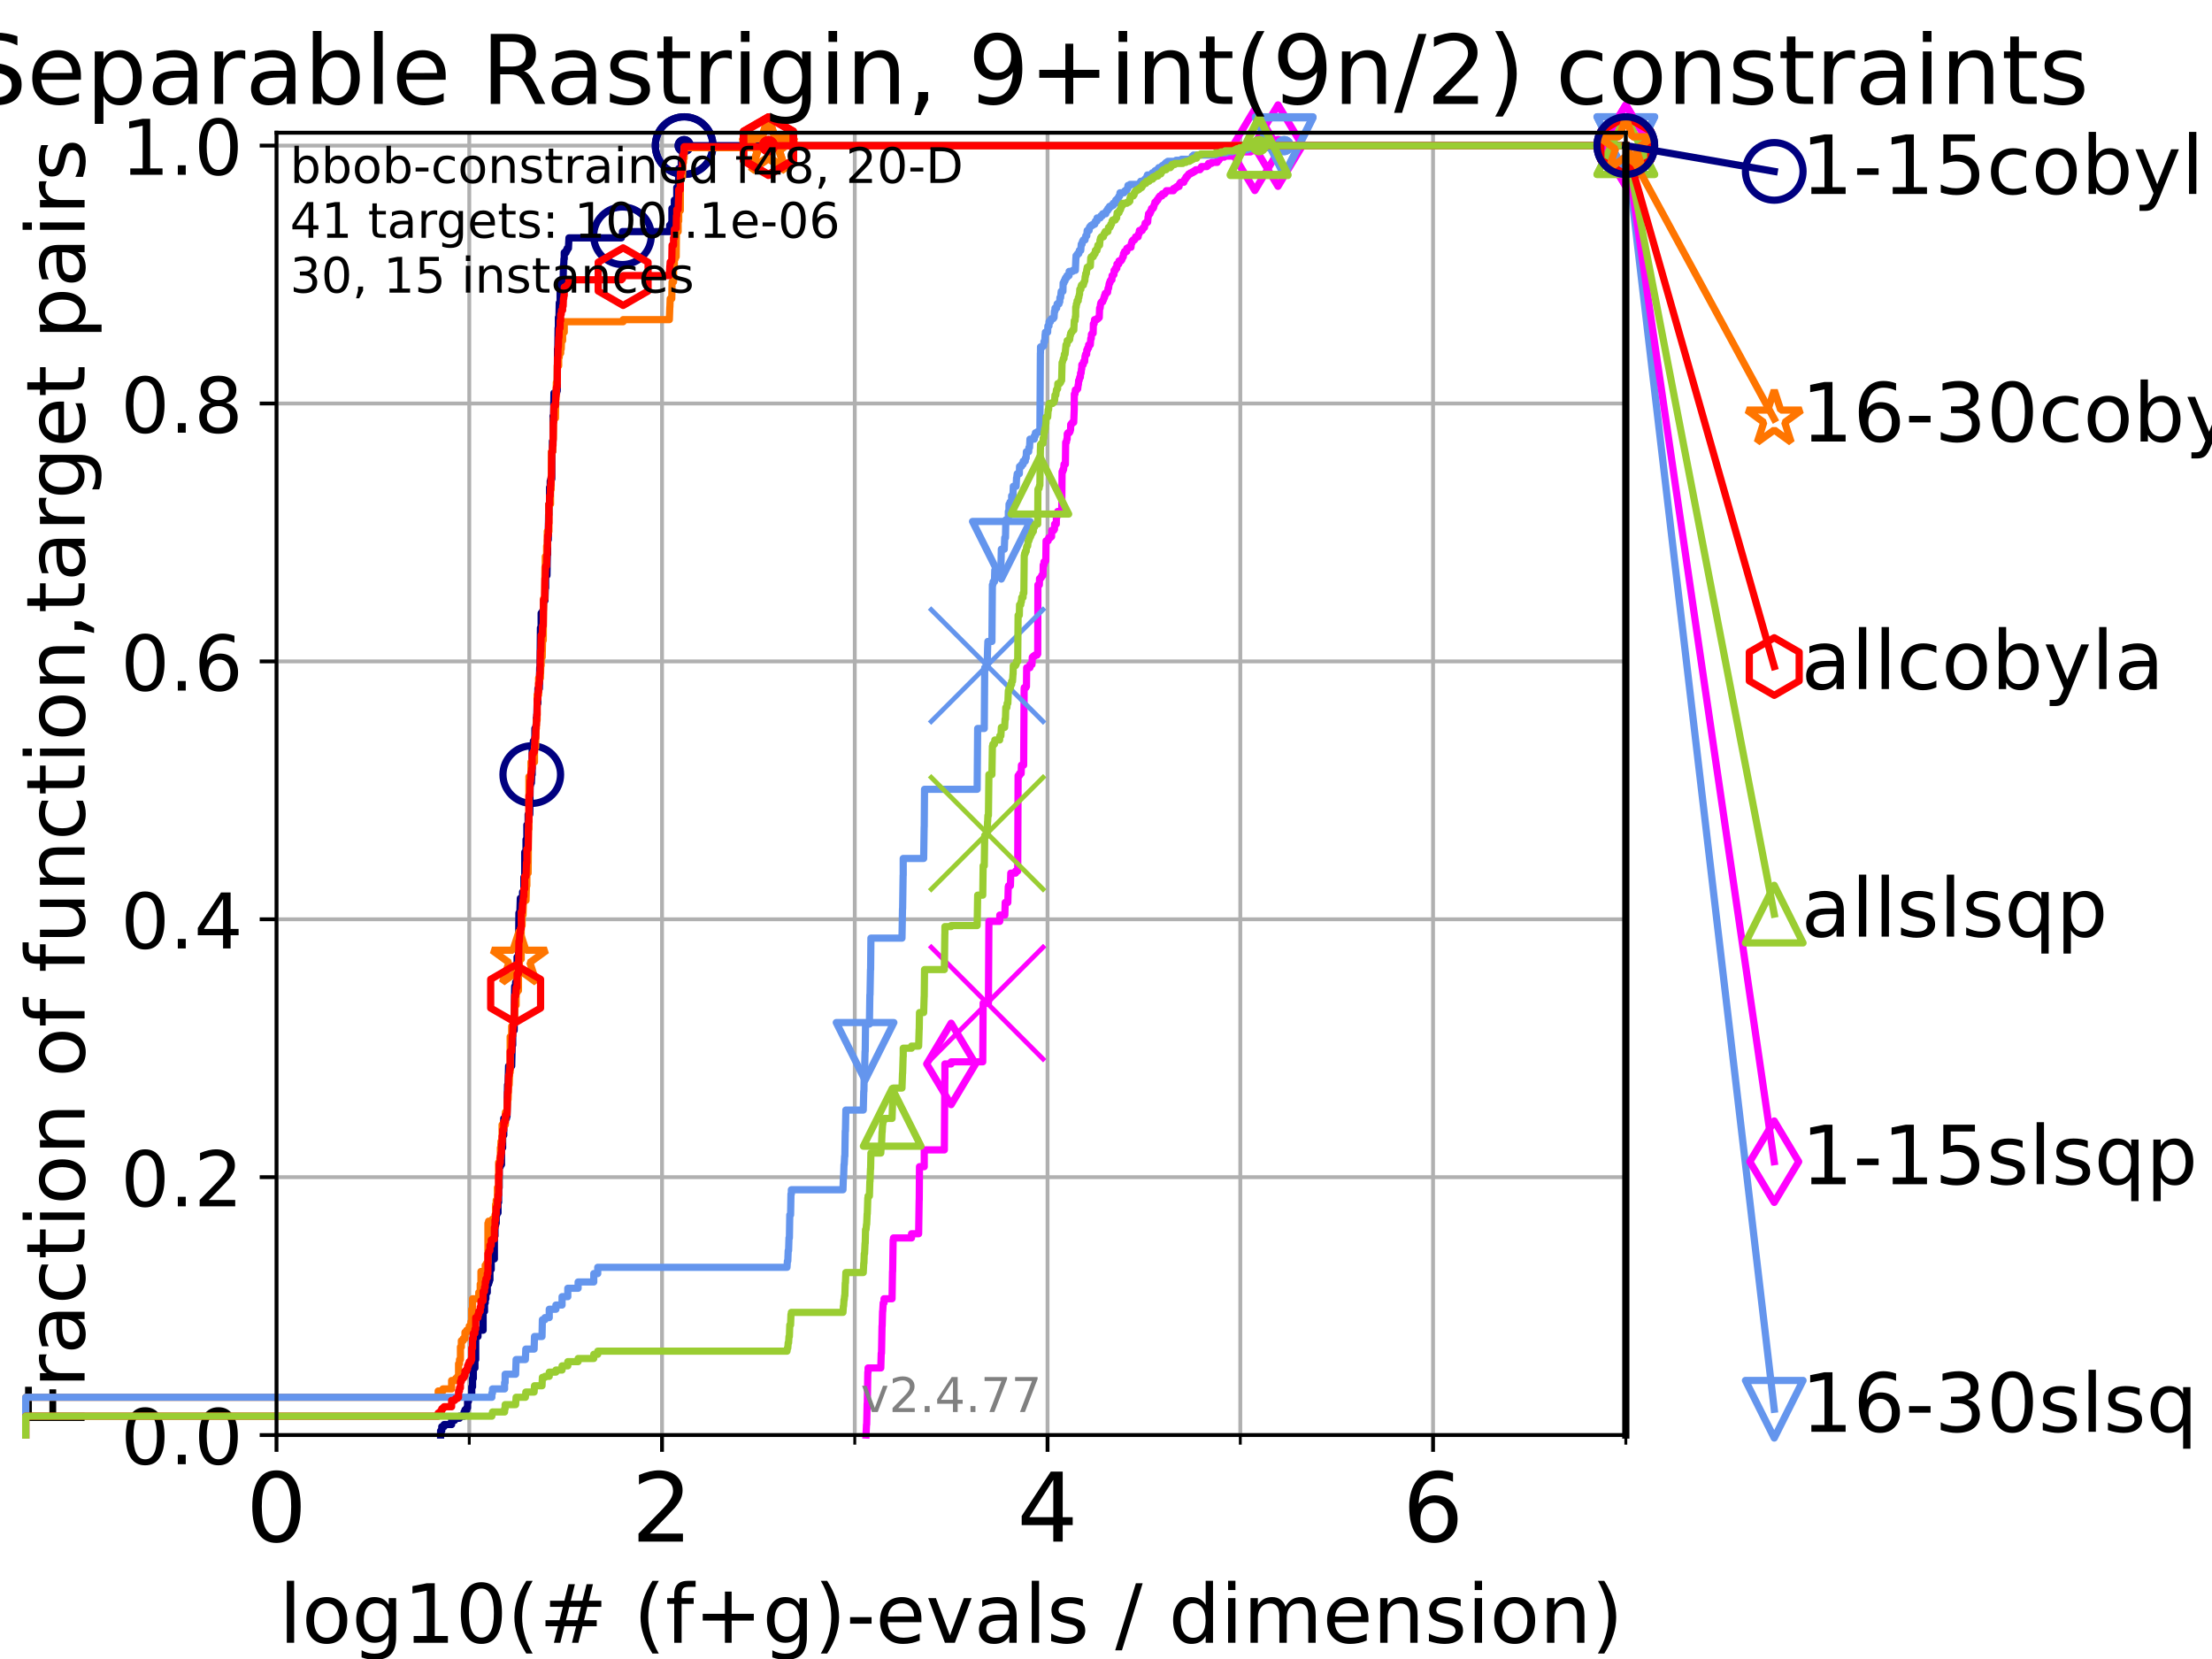 <?xml version="1.0" encoding="utf-8" standalone="no"?>
<!DOCTYPE svg PUBLIC "-//W3C//DTD SVG 1.1//EN"
  "http://www.w3.org/Graphics/SVG/1.1/DTD/svg11.dtd">
<!-- Created with matplotlib (https://matplotlib.org/) -->
<svg height="345.6pt" version="1.1" viewBox="0 0 460.8 345.6" width="460.8pt" xmlns="http://www.w3.org/2000/svg" xmlns:xlink="http://www.w3.org/1999/xlink">
 <defs>
  <style type="text/css">*{stroke-linecap:butt;stroke-linejoin:round;}</style>
 </defs>
 <g id="figure_1">
  <g id="patch_1">
   <path d="M 0 345.6 
L 460.8 345.6 
L 460.8 0 
L 0 0 
z
" style="fill:#ffffff;"/>
  </g>
  <g id="axes_1">
   <g id="patch_2">
    <path d="M 57.6 298.944 
L 338.688 298.944 
L 338.688 27.648 
L 57.6 27.648 
z
" style="fill:#ffffff;"/>
   </g>
   <g id="matplotlib.axis_1">
    <g id="xtick_1">
     <g id="line2d_1">
      <path clip-path="url(#pd9de40a57c)" d="M 57.6 298.944 
L 57.6 27.648 
" style="fill:none;stroke:#b0b0b0;stroke-linecap:square;stroke-width:0.8;"/>
     </g>
     <g id="line2d_2">
      <defs>
       <path d="M 0 0 
L 0 3.5 
" id="m0605703fba" style="stroke:#000000;stroke-width:0.8;"/>
      </defs>
      <g>
       <use style="stroke:#000000;stroke-width:0.8;" x="57.6" xlink:href="#m0605703fba" y="298.944"/>
      </g>
     </g>
     <g id="text_1">
      <!-- 0 -->
      <g transform="translate(51.237 321.141)scale(0.2 -0.2)">
       <defs>
        <path d="M 31.781 66.406 
Q 24.172 66.406 20.328 58.906 
Q 16.5 51.422 16.5 36.375 
Q 16.5 21.391 20.328 13.891 
Q 24.172 6.391 31.781 6.391 
Q 39.453 6.391 43.281 13.891 
Q 47.125 21.391 47.125 36.375 
Q 47.125 51.422 43.281 58.906 
Q 39.453 66.406 31.781 66.406 
z
M 31.781 74.219 
Q 44.047 74.219 50.516 64.516 
Q 56.984 54.828 56.984 36.375 
Q 56.984 17.969 50.516 8.266 
Q 44.047 -1.422 31.781 -1.422 
Q 19.531 -1.422 13.062 8.266 
Q 6.594 17.969 6.594 36.375 
Q 6.594 54.828 13.062 64.516 
Q 19.531 74.219 31.781 74.219 
z
" id="DejaVuSans-48"/>
       </defs>
       <use xlink:href="#DejaVuSans-48"/>
      </g>
     </g>
    </g>
    <g id="xtick_2">
     <g id="line2d_3">
      <path clip-path="url(#pd9de40a57c)" d="M 137.911 298.944 
L 137.911 27.648 
" style="fill:none;stroke:#b0b0b0;stroke-linecap:square;stroke-width:0.8;"/>
     </g>
     <g id="line2d_4">
      <g>
       <use style="stroke:#000000;stroke-width:0.8;" x="137.911" xlink:href="#m0605703fba" y="298.944"/>
      </g>
     </g>
     <g id="text_2">
      <!-- 2 -->
      <g transform="translate(131.548 321.141)scale(0.2 -0.2)">
       <defs>
        <path d="M 19.188 8.297 
L 53.609 8.297 
L 53.609 0 
L 7.328 0 
L 7.328 8.297 
Q 12.938 14.109 22.625 23.891 
Q 32.328 33.688 34.812 36.531 
Q 39.547 41.844 41.422 45.531 
Q 43.312 49.219 43.312 52.781 
Q 43.312 58.594 39.234 62.25 
Q 35.156 65.922 28.609 65.922 
Q 23.969 65.922 18.812 64.312 
Q 13.672 62.703 7.812 59.422 
L 7.812 69.391 
Q 13.766 71.781 18.938 73 
Q 24.125 74.219 28.422 74.219 
Q 39.75 74.219 46.484 68.547 
Q 53.219 62.891 53.219 53.422 
Q 53.219 48.922 51.531 44.891 
Q 49.859 40.875 45.406 35.406 
Q 44.188 33.984 37.641 27.219 
Q 31.109 20.453 19.188 8.297 
z
" id="DejaVuSans-50"/>
       </defs>
       <use xlink:href="#DejaVuSans-50"/>
      </g>
     </g>
    </g>
    <g id="xtick_3">
     <g id="line2d_5">
      <path clip-path="url(#pd9de40a57c)" d="M 218.222 298.944 
L 218.222 27.648 
" style="fill:none;stroke:#b0b0b0;stroke-linecap:square;stroke-width:0.8;"/>
     </g>
     <g id="line2d_6">
      <g>
       <use style="stroke:#000000;stroke-width:0.8;" x="218.222" xlink:href="#m0605703fba" y="298.944"/>
      </g>
     </g>
     <g id="text_3">
      <!-- 4 -->
      <g transform="translate(211.859 321.141)scale(0.2 -0.2)">
       <defs>
        <path d="M 37.797 64.312 
L 12.891 25.391 
L 37.797 25.391 
z
M 35.203 72.906 
L 47.609 72.906 
L 47.609 25.391 
L 58.016 25.391 
L 58.016 17.188 
L 47.609 17.188 
L 47.609 0 
L 37.797 0 
L 37.797 17.188 
L 4.891 17.188 
L 4.891 26.703 
z
" id="DejaVuSans-52"/>
       </defs>
       <use xlink:href="#DejaVuSans-52"/>
      </g>
     </g>
    </g>
    <g id="xtick_4">
     <g id="line2d_7">
      <path clip-path="url(#pd9de40a57c)" d="M 298.533 298.944 
L 298.533 27.648 
" style="fill:none;stroke:#b0b0b0;stroke-linecap:square;stroke-width:0.8;"/>
     </g>
     <g id="line2d_8">
      <g>
       <use style="stroke:#000000;stroke-width:0.8;" x="298.533" xlink:href="#m0605703fba" y="298.944"/>
      </g>
     </g>
     <g id="text_4">
      <!-- 6 -->
      <g transform="translate(292.17 321.141)scale(0.2 -0.2)">
       <defs>
        <path d="M 33.016 40.375 
Q 26.375 40.375 22.484 35.828 
Q 18.609 31.297 18.609 23.391 
Q 18.609 15.531 22.484 10.953 
Q 26.375 6.391 33.016 6.391 
Q 39.656 6.391 43.531 10.953 
Q 47.406 15.531 47.406 23.391 
Q 47.406 31.297 43.531 35.828 
Q 39.656 40.375 33.016 40.375 
z
M 52.594 71.297 
L 52.594 62.312 
Q 48.875 64.062 45.094 64.984 
Q 41.312 65.922 37.594 65.922 
Q 27.828 65.922 22.672 59.328 
Q 17.531 52.734 16.797 39.406 
Q 19.672 43.656 24.016 45.922 
Q 28.375 48.188 33.594 48.188 
Q 44.578 48.188 50.953 41.516 
Q 57.328 34.859 57.328 23.391 
Q 57.328 12.156 50.688 5.359 
Q 44.047 -1.422 33.016 -1.422 
Q 20.359 -1.422 13.672 8.266 
Q 6.984 17.969 6.984 36.375 
Q 6.984 53.656 15.188 63.938 
Q 23.391 74.219 37.203 74.219 
Q 40.922 74.219 44.703 73.484 
Q 48.484 72.75 52.594 71.297 
z
" id="DejaVuSans-54"/>
       </defs>
       <use xlink:href="#DejaVuSans-54"/>
      </g>
     </g>
    </g>
    <g id="xtick_5">
     <g id="line2d_9">
      <path clip-path="url(#pd9de40a57c)" d="M 97.755 298.944 
L 97.755 27.648 
" style="fill:none;stroke:#b0b0b0;stroke-linecap:square;stroke-width:0.8;"/>
     </g>
     <g id="line2d_10">
      <defs>
       <path d="M 0 0 
L 0 2 
" id="me5b7ba425a" style="stroke:#000000;stroke-width:0.6;"/>
      </defs>
      <g>
       <use style="stroke:#000000;stroke-width:0.6;" x="97.755" xlink:href="#me5b7ba425a" y="298.944"/>
      </g>
     </g>
    </g>
    <g id="xtick_6">
     <g id="line2d_11">
      <path clip-path="url(#pd9de40a57c)" d="M 178.066 298.944 
L 178.066 27.648 
" style="fill:none;stroke:#b0b0b0;stroke-linecap:square;stroke-width:0.8;"/>
     </g>
     <g id="line2d_12">
      <g>
       <use style="stroke:#000000;stroke-width:0.6;" x="178.066" xlink:href="#me5b7ba425a" y="298.944"/>
      </g>
     </g>
    </g>
    <g id="xtick_7">
     <g id="line2d_13">
      <path clip-path="url(#pd9de40a57c)" d="M 258.377 298.944 
L 258.377 27.648 
" style="fill:none;stroke:#b0b0b0;stroke-linecap:square;stroke-width:0.8;"/>
     </g>
     <g id="line2d_14">
      <g>
       <use style="stroke:#000000;stroke-width:0.6;" x="258.377" xlink:href="#me5b7ba425a" y="298.944"/>
      </g>
     </g>
    </g>
    <g id="xtick_8">
     <g id="line2d_15">
      <path clip-path="url(#pd9de40a57c)" d="M 338.688 298.944 
L 338.688 27.648 
" style="fill:none;stroke:#b0b0b0;stroke-linecap:square;stroke-width:0.8;"/>
     </g>
     <g id="line2d_16">
      <g>
       <use style="stroke:#000000;stroke-width:0.6;" x="338.688" xlink:href="#me5b7ba425a" y="298.944"/>
      </g>
     </g>
    </g>
    <g id="text_5">
     <!-- log10(# (f+g)-evals / dimension) -->
     <g transform="translate(58.145 342.218)scale(0.17 -0.17)">
      <defs>
       <path d="M 9.422 75.984 
L 18.406 75.984 
L 18.406 0 
L 9.422 0 
z
" id="DejaVuSans-108"/>
       <path d="M 30.609 48.391 
Q 23.391 48.391 19.188 42.75 
Q 14.984 37.109 14.984 27.297 
Q 14.984 17.484 19.156 11.844 
Q 23.344 6.203 30.609 6.203 
Q 37.797 6.203 41.984 11.859 
Q 46.188 17.531 46.188 27.297 
Q 46.188 37.016 41.984 42.703 
Q 37.797 48.391 30.609 48.391 
z
M 30.609 56 
Q 42.328 56 49.016 48.375 
Q 55.719 40.766 55.719 27.297 
Q 55.719 13.875 49.016 6.219 
Q 42.328 -1.422 30.609 -1.422 
Q 18.844 -1.422 12.172 6.219 
Q 5.516 13.875 5.516 27.297 
Q 5.516 40.766 12.172 48.375 
Q 18.844 56 30.609 56 
z
" id="DejaVuSans-111"/>
       <path d="M 45.406 27.984 
Q 45.406 37.75 41.375 43.109 
Q 37.359 48.484 30.078 48.484 
Q 22.859 48.484 18.828 43.109 
Q 14.797 37.75 14.797 27.984 
Q 14.797 18.266 18.828 12.891 
Q 22.859 7.516 30.078 7.516 
Q 37.359 7.516 41.375 12.891 
Q 45.406 18.266 45.406 27.984 
z
M 54.391 6.781 
Q 54.391 -7.172 48.188 -13.984 
Q 42 -20.797 29.203 -20.797 
Q 24.469 -20.797 20.266 -20.094 
Q 16.062 -19.391 12.109 -17.922 
L 12.109 -9.188 
Q 16.062 -11.328 19.922 -12.344 
Q 23.781 -13.375 27.781 -13.375 
Q 36.625 -13.375 41.016 -8.766 
Q 45.406 -4.156 45.406 5.172 
L 45.406 9.625 
Q 42.625 4.781 38.281 2.391 
Q 33.938 0 27.875 0 
Q 17.828 0 11.672 7.656 
Q 5.516 15.328 5.516 27.984 
Q 5.516 40.672 11.672 48.328 
Q 17.828 56 27.875 56 
Q 33.938 56 38.281 53.609 
Q 42.625 51.219 45.406 46.391 
L 45.406 54.688 
L 54.391 54.688 
z
" id="DejaVuSans-103"/>
       <path d="M 12.406 8.297 
L 28.516 8.297 
L 28.516 63.922 
L 10.984 60.406 
L 10.984 69.391 
L 28.422 72.906 
L 38.281 72.906 
L 38.281 8.297 
L 54.391 8.297 
L 54.391 0 
L 12.406 0 
z
" id="DejaVuSans-49"/>
       <path d="M 31 75.875 
Q 24.469 64.656 21.281 53.656 
Q 18.109 42.672 18.109 31.391 
Q 18.109 20.125 21.312 9.062 
Q 24.516 -2 31 -13.188 
L 23.188 -13.188 
Q 15.875 -1.703 12.234 9.375 
Q 8.594 20.453 8.594 31.391 
Q 8.594 42.281 12.203 53.312 
Q 15.828 64.359 23.188 75.875 
z
" id="DejaVuSans-40"/>
       <path d="M 51.125 44 
L 36.922 44 
L 32.812 27.688 
L 47.125 27.688 
z
M 43.797 71.781 
L 38.719 51.516 
L 52.984 51.516 
L 58.109 71.781 
L 65.922 71.781 
L 60.891 51.516 
L 76.125 51.516 
L 76.125 44 
L 58.984 44 
L 54.984 27.688 
L 70.516 27.688 
L 70.516 20.219 
L 53.078 20.219 
L 48 0 
L 40.188 0 
L 45.219 20.219 
L 30.906 20.219 
L 25.875 0 
L 18.016 0 
L 23.094 20.219 
L 7.719 20.219 
L 7.719 27.688 
L 24.906 27.688 
L 29 44 
L 13.281 44 
L 13.281 51.516 
L 30.906 51.516 
L 35.891 71.781 
z
" id="DejaVuSans-35"/>
       <path id="DejaVuSans-32"/>
       <path d="M 37.109 75.984 
L 37.109 68.5 
L 28.516 68.5 
Q 23.688 68.5 21.797 66.547 
Q 19.922 64.594 19.922 59.516 
L 19.922 54.688 
L 34.719 54.688 
L 34.719 47.703 
L 19.922 47.703 
L 19.922 0 
L 10.891 0 
L 10.891 47.703 
L 2.297 47.703 
L 2.297 54.688 
L 10.891 54.688 
L 10.891 58.5 
Q 10.891 67.625 15.141 71.797 
Q 19.391 75.984 28.609 75.984 
z
" id="DejaVuSans-102"/>
       <path d="M 46 62.703 
L 46 35.5 
L 73.188 35.5 
L 73.188 27.203 
L 46 27.203 
L 46 0 
L 37.797 0 
L 37.797 27.203 
L 10.594 27.203 
L 10.594 35.5 
L 37.797 35.5 
L 37.797 62.703 
z
" id="DejaVuSans-43"/>
       <path d="M 8.016 75.875 
L 15.828 75.875 
Q 23.141 64.359 26.781 53.312 
Q 30.422 42.281 30.422 31.391 
Q 30.422 20.453 26.781 9.375 
Q 23.141 -1.703 15.828 -13.188 
L 8.016 -13.188 
Q 14.5 -2 17.703 9.062 
Q 20.906 20.125 20.906 31.391 
Q 20.906 42.672 17.703 53.656 
Q 14.5 64.656 8.016 75.875 
z
" id="DejaVuSans-41"/>
       <path d="M 4.891 31.391 
L 31.203 31.391 
L 31.203 23.391 
L 4.891 23.391 
z
" id="DejaVuSans-45"/>
       <path d="M 56.203 29.594 
L 56.203 25.203 
L 14.891 25.203 
Q 15.484 15.922 20.484 11.062 
Q 25.484 6.203 34.422 6.203 
Q 39.594 6.203 44.453 7.469 
Q 49.312 8.734 54.109 11.281 
L 54.109 2.781 
Q 49.266 0.734 44.188 -0.344 
Q 39.109 -1.422 33.891 -1.422 
Q 20.797 -1.422 13.156 6.188 
Q 5.516 13.812 5.516 26.812 
Q 5.516 40.234 12.766 48.109 
Q 20.016 56 32.328 56 
Q 43.359 56 49.781 48.891 
Q 56.203 41.797 56.203 29.594 
z
M 47.219 32.234 
Q 47.125 39.594 43.094 43.984 
Q 39.062 48.391 32.422 48.391 
Q 24.906 48.391 20.391 44.141 
Q 15.875 39.891 15.188 32.172 
z
" id="DejaVuSans-101"/>
       <path d="M 2.984 54.688 
L 12.5 54.688 
L 29.594 8.797 
L 46.688 54.688 
L 56.203 54.688 
L 35.688 0 
L 23.484 0 
z
" id="DejaVuSans-118"/>
       <path d="M 34.281 27.484 
Q 23.391 27.484 19.188 25 
Q 14.984 22.516 14.984 16.5 
Q 14.984 11.719 18.141 8.906 
Q 21.297 6.109 26.703 6.109 
Q 34.188 6.109 38.703 11.406 
Q 43.219 16.703 43.219 25.484 
L 43.219 27.484 
z
M 52.203 31.203 
L 52.203 0 
L 43.219 0 
L 43.219 8.297 
Q 40.141 3.328 35.547 0.953 
Q 30.953 -1.422 24.312 -1.422 
Q 15.922 -1.422 10.953 3.297 
Q 6 8.016 6 15.922 
Q 6 25.141 12.172 29.828 
Q 18.359 34.516 30.609 34.516 
L 43.219 34.516 
L 43.219 35.406 
Q 43.219 41.609 39.141 45 
Q 35.062 48.391 27.688 48.391 
Q 23 48.391 18.547 47.266 
Q 14.109 46.141 10.016 43.891 
L 10.016 52.203 
Q 14.938 54.109 19.578 55.047 
Q 24.219 56 28.609 56 
Q 40.484 56 46.344 49.844 
Q 52.203 43.703 52.203 31.203 
z
" id="DejaVuSans-97"/>
       <path d="M 44.281 53.078 
L 44.281 44.578 
Q 40.484 46.531 36.375 47.5 
Q 32.281 48.484 27.875 48.484 
Q 21.188 48.484 17.844 46.438 
Q 14.5 44.391 14.5 40.281 
Q 14.5 37.156 16.891 35.375 
Q 19.281 33.594 26.516 31.984 
L 29.594 31.297 
Q 39.156 29.25 43.188 25.516 
Q 47.219 21.781 47.219 15.094 
Q 47.219 7.469 41.188 3.016 
Q 35.156 -1.422 24.609 -1.422 
Q 20.219 -1.422 15.453 -0.562 
Q 10.688 0.297 5.422 2 
L 5.422 11.281 
Q 10.406 8.688 15.234 7.391 
Q 20.062 6.109 24.812 6.109 
Q 31.156 6.109 34.562 8.281 
Q 37.984 10.453 37.984 14.406 
Q 37.984 18.062 35.516 20.016 
Q 33.062 21.969 24.703 23.781 
L 21.578 24.516 
Q 13.234 26.266 9.516 29.906 
Q 5.812 33.547 5.812 39.891 
Q 5.812 47.609 11.281 51.797 
Q 16.75 56 26.812 56 
Q 31.781 56 36.172 55.266 
Q 40.578 54.547 44.281 53.078 
z
" id="DejaVuSans-115"/>
       <path d="M 25.391 72.906 
L 33.688 72.906 
L 8.297 -9.281 
L 0 -9.281 
z
" id="DejaVuSans-47"/>
       <path d="M 45.406 46.391 
L 45.406 75.984 
L 54.391 75.984 
L 54.391 0 
L 45.406 0 
L 45.406 8.203 
Q 42.578 3.328 38.25 0.953 
Q 33.938 -1.422 27.875 -1.422 
Q 17.969 -1.422 11.734 6.484 
Q 5.516 14.406 5.516 27.297 
Q 5.516 40.188 11.734 48.094 
Q 17.969 56 27.875 56 
Q 33.938 56 38.25 53.625 
Q 42.578 51.266 45.406 46.391 
z
M 14.797 27.297 
Q 14.797 17.391 18.875 11.75 
Q 22.953 6.109 30.078 6.109 
Q 37.203 6.109 41.297 11.75 
Q 45.406 17.391 45.406 27.297 
Q 45.406 37.203 41.297 42.844 
Q 37.203 48.484 30.078 48.484 
Q 22.953 48.484 18.875 42.844 
Q 14.797 37.203 14.797 27.297 
z
" id="DejaVuSans-100"/>
       <path d="M 9.422 54.688 
L 18.406 54.688 
L 18.406 0 
L 9.422 0 
z
M 9.422 75.984 
L 18.406 75.984 
L 18.406 64.594 
L 9.422 64.594 
z
" id="DejaVuSans-105"/>
       <path d="M 52 44.188 
Q 55.375 50.25 60.062 53.125 
Q 64.75 56 71.094 56 
Q 79.641 56 84.281 50.016 
Q 88.922 44.047 88.922 33.016 
L 88.922 0 
L 79.891 0 
L 79.891 32.719 
Q 79.891 40.578 77.094 44.375 
Q 74.312 48.188 68.609 48.188 
Q 61.625 48.188 57.562 43.547 
Q 53.516 38.922 53.516 30.906 
L 53.516 0 
L 44.484 0 
L 44.484 32.719 
Q 44.484 40.625 41.703 44.406 
Q 38.922 48.188 33.109 48.188 
Q 26.219 48.188 22.156 43.531 
Q 18.109 38.875 18.109 30.906 
L 18.109 0 
L 9.078 0 
L 9.078 54.688 
L 18.109 54.688 
L 18.109 46.188 
Q 21.188 51.219 25.484 53.609 
Q 29.781 56 35.688 56 
Q 41.656 56 45.828 52.969 
Q 50 49.953 52 44.188 
z
" id="DejaVuSans-109"/>
       <path d="M 54.891 33.016 
L 54.891 0 
L 45.906 0 
L 45.906 32.719 
Q 45.906 40.484 42.875 44.328 
Q 39.844 48.188 33.797 48.188 
Q 26.516 48.188 22.312 43.547 
Q 18.109 38.922 18.109 30.906 
L 18.109 0 
L 9.078 0 
L 9.078 54.688 
L 18.109 54.688 
L 18.109 46.188 
Q 21.344 51.125 25.703 53.562 
Q 30.078 56 35.797 56 
Q 45.219 56 50.047 50.172 
Q 54.891 44.344 54.891 33.016 
z
" id="DejaVuSans-110"/>
      </defs>
      <use xlink:href="#DejaVuSans-108"/>
      <use x="27.783" xlink:href="#DejaVuSans-111"/>
      <use x="88.965" xlink:href="#DejaVuSans-103"/>
      <use x="152.441" xlink:href="#DejaVuSans-49"/>
      <use x="216.064" xlink:href="#DejaVuSans-48"/>
      <use x="279.688" xlink:href="#DejaVuSans-40"/>
      <use x="318.701" xlink:href="#DejaVuSans-35"/>
      <use x="402.49" xlink:href="#DejaVuSans-32"/>
      <use x="434.277" xlink:href="#DejaVuSans-40"/>
      <use x="473.291" xlink:href="#DejaVuSans-102"/>
      <use x="508.496" xlink:href="#DejaVuSans-43"/>
      <use x="592.285" xlink:href="#DejaVuSans-103"/>
      <use x="655.762" xlink:href="#DejaVuSans-41"/>
      <use x="694.775" xlink:href="#DejaVuSans-45"/>
      <use x="730.859" xlink:href="#DejaVuSans-101"/>
      <use x="792.383" xlink:href="#DejaVuSans-118"/>
      <use x="851.562" xlink:href="#DejaVuSans-97"/>
      <use x="912.842" xlink:href="#DejaVuSans-108"/>
      <use x="940.625" xlink:href="#DejaVuSans-115"/>
      <use x="992.725" xlink:href="#DejaVuSans-32"/>
      <use x="1024.512" xlink:href="#DejaVuSans-47"/>
      <use x="1058.203" xlink:href="#DejaVuSans-32"/>
      <use x="1089.99" xlink:href="#DejaVuSans-100"/>
      <use x="1153.467" xlink:href="#DejaVuSans-105"/>
      <use x="1181.25" xlink:href="#DejaVuSans-109"/>
      <use x="1278.662" xlink:href="#DejaVuSans-101"/>
      <use x="1340.186" xlink:href="#DejaVuSans-110"/>
      <use x="1403.564" xlink:href="#DejaVuSans-115"/>
      <use x="1455.664" xlink:href="#DejaVuSans-105"/>
      <use x="1483.447" xlink:href="#DejaVuSans-111"/>
      <use x="1544.629" xlink:href="#DejaVuSans-110"/>
      <use x="1608.008" xlink:href="#DejaVuSans-41"/>
     </g>
    </g>
   </g>
   <g id="matplotlib.axis_2">
    <g id="ytick_1">
     <g id="line2d_17">
      <path clip-path="url(#pd9de40a57c)" d="M 57.6 298.944 
L 338.688 298.944 
" style="fill:none;stroke:#b0b0b0;stroke-linecap:square;stroke-width:0.8;"/>
     </g>
     <g id="line2d_18">
      <defs>
       <path d="M 0 0 
L -3.5 0 
" id="mfebe46bb56" style="stroke:#000000;stroke-width:0.8;"/>
      </defs>
      <g>
       <use style="stroke:#000000;stroke-width:0.8;" x="57.6" xlink:href="#mfebe46bb56" y="298.944"/>
      </g>
     </g>
     <g id="text_6">
      <!-- 0.0 -->
      <g transform="translate(25.155 305.023)scale(0.16 -0.16)">
       <defs>
        <path d="M 10.688 12.406 
L 21 12.406 
L 21 0 
L 10.688 0 
z
" id="DejaVuSans-46"/>
       </defs>
       <use xlink:href="#DejaVuSans-48"/>
       <use x="63.623" xlink:href="#DejaVuSans-46"/>
       <use x="95.41" xlink:href="#DejaVuSans-48"/>
      </g>
     </g>
    </g>
    <g id="ytick_2">
     <g id="line2d_19">
      <path clip-path="url(#pd9de40a57c)" d="M 57.6 245.222 
L 338.688 245.222 
" style="fill:none;stroke:#b0b0b0;stroke-linecap:square;stroke-width:0.8;"/>
     </g>
     <g id="line2d_20">
      <g>
       <use style="stroke:#000000;stroke-width:0.8;" x="57.6" xlink:href="#mfebe46bb56" y="245.222"/>
      </g>
     </g>
     <g id="text_7">
      <!-- 0.2 -->
      <g transform="translate(25.155 251.301)scale(0.16 -0.16)">
       <use xlink:href="#DejaVuSans-48"/>
       <use x="63.623" xlink:href="#DejaVuSans-46"/>
       <use x="95.41" xlink:href="#DejaVuSans-50"/>
      </g>
     </g>
    </g>
    <g id="ytick_3">
     <g id="line2d_21">
      <path clip-path="url(#pd9de40a57c)" d="M 57.6 191.5 
L 338.688 191.5 
" style="fill:none;stroke:#b0b0b0;stroke-linecap:square;stroke-width:0.8;"/>
     </g>
     <g id="line2d_22">
      <g>
       <use style="stroke:#000000;stroke-width:0.8;" x="57.6" xlink:href="#mfebe46bb56" y="191.5"/>
      </g>
     </g>
     <g id="text_8">
      <!-- 0.4 -->
      <g transform="translate(25.155 197.579)scale(0.16 -0.16)">
       <use xlink:href="#DejaVuSans-48"/>
       <use x="63.623" xlink:href="#DejaVuSans-46"/>
       <use x="95.41" xlink:href="#DejaVuSans-52"/>
      </g>
     </g>
    </g>
    <g id="ytick_4">
     <g id="line2d_23">
      <path clip-path="url(#pd9de40a57c)" d="M 57.6 137.778 
L 338.688 137.778 
" style="fill:none;stroke:#b0b0b0;stroke-linecap:square;stroke-width:0.8;"/>
     </g>
     <g id="line2d_24">
      <g>
       <use style="stroke:#000000;stroke-width:0.8;" x="57.6" xlink:href="#mfebe46bb56" y="137.778"/>
      </g>
     </g>
     <g id="text_9">
      <!-- 0.6 -->
      <g transform="translate(25.155 143.857)scale(0.16 -0.16)">
       <use xlink:href="#DejaVuSans-48"/>
       <use x="63.623" xlink:href="#DejaVuSans-46"/>
       <use x="95.41" xlink:href="#DejaVuSans-54"/>
      </g>
     </g>
    </g>
    <g id="ytick_5">
     <g id="line2d_25">
      <path clip-path="url(#pd9de40a57c)" d="M 57.6 84.056 
L 338.688 84.056 
" style="fill:none;stroke:#b0b0b0;stroke-linecap:square;stroke-width:0.8;"/>
     </g>
     <g id="line2d_26">
      <g>
       <use style="stroke:#000000;stroke-width:0.8;" x="57.6" xlink:href="#mfebe46bb56" y="84.056"/>
      </g>
     </g>
     <g id="text_10">
      <!-- 0.8 -->
      <g transform="translate(25.155 90.135)scale(0.16 -0.16)">
       <defs>
        <path d="M 31.781 34.625 
Q 24.75 34.625 20.719 30.859 
Q 16.703 27.094 16.703 20.516 
Q 16.703 13.922 20.719 10.156 
Q 24.75 6.391 31.781 6.391 
Q 38.812 6.391 42.859 10.172 
Q 46.922 13.969 46.922 20.516 
Q 46.922 27.094 42.891 30.859 
Q 38.875 34.625 31.781 34.625 
z
M 21.922 38.812 
Q 15.578 40.375 12.031 44.719 
Q 8.5 49.078 8.5 55.328 
Q 8.5 64.062 14.719 69.141 
Q 20.953 74.219 31.781 74.219 
Q 42.672 74.219 48.875 69.141 
Q 55.078 64.062 55.078 55.328 
Q 55.078 49.078 51.531 44.719 
Q 48 40.375 41.703 38.812 
Q 48.828 37.156 52.797 32.312 
Q 56.781 27.484 56.781 20.516 
Q 56.781 9.906 50.312 4.234 
Q 43.844 -1.422 31.781 -1.422 
Q 19.734 -1.422 13.25 4.234 
Q 6.781 9.906 6.781 20.516 
Q 6.781 27.484 10.781 32.312 
Q 14.797 37.156 21.922 38.812 
z
M 18.312 54.391 
Q 18.312 48.734 21.844 45.562 
Q 25.391 42.391 31.781 42.391 
Q 38.141 42.391 41.719 45.562 
Q 45.312 48.734 45.312 54.391 
Q 45.312 60.062 41.719 63.234 
Q 38.141 66.406 31.781 66.406 
Q 25.391 66.406 21.844 63.234 
Q 18.312 60.062 18.312 54.391 
z
" id="DejaVuSans-56"/>
       </defs>
       <use xlink:href="#DejaVuSans-48"/>
       <use x="63.623" xlink:href="#DejaVuSans-46"/>
       <use x="95.41" xlink:href="#DejaVuSans-56"/>
      </g>
     </g>
    </g>
    <g id="ytick_6">
     <g id="line2d_27">
      <path clip-path="url(#pd9de40a57c)" d="M 57.6 30.334 
L 338.688 30.334 
" style="fill:none;stroke:#b0b0b0;stroke-linecap:square;stroke-width:0.8;"/>
     </g>
     <g id="line2d_28">
      <g>
       <use style="stroke:#000000;stroke-width:0.8;" x="57.6" xlink:href="#mfebe46bb56" y="30.334"/>
      </g>
     </g>
     <g id="text_11">
      <!-- 1.0 -->
      <g transform="translate(25.155 36.413)scale(0.16 -0.16)">
       <use xlink:href="#DejaVuSans-49"/>
       <use x="63.623" xlink:href="#DejaVuSans-46"/>
       <use x="95.41" xlink:href="#DejaVuSans-48"/>
      </g>
     </g>
    </g>
    <g id="text_12">
     <!-- Fraction of function,target pairs -->
     <g transform="translate(17.62 297.681)rotate(-90)scale(0.17 -0.17)">
      <defs>
       <path d="M 9.812 72.906 
L 51.703 72.906 
L 51.703 64.594 
L 19.672 64.594 
L 19.672 43.109 
L 48.578 43.109 
L 48.578 34.812 
L 19.672 34.812 
L 19.672 0 
L 9.812 0 
z
" id="DejaVuSans-70"/>
       <path d="M 41.109 46.297 
Q 39.594 47.172 37.812 47.578 
Q 36.031 48 33.891 48 
Q 26.266 48 22.188 43.047 
Q 18.109 38.094 18.109 28.812 
L 18.109 0 
L 9.078 0 
L 9.078 54.688 
L 18.109 54.688 
L 18.109 46.188 
Q 20.953 51.172 25.484 53.578 
Q 30.031 56 36.531 56 
Q 37.453 56 38.578 55.875 
Q 39.703 55.766 41.062 55.516 
z
" id="DejaVuSans-114"/>
       <path d="M 48.781 52.594 
L 48.781 44.188 
Q 44.969 46.297 41.141 47.344 
Q 37.312 48.391 33.406 48.391 
Q 24.656 48.391 19.812 42.844 
Q 14.984 37.312 14.984 27.297 
Q 14.984 17.281 19.812 11.734 
Q 24.656 6.203 33.406 6.203 
Q 37.312 6.203 41.141 7.25 
Q 44.969 8.297 48.781 10.406 
L 48.781 2.094 
Q 45.016 0.344 40.984 -0.531 
Q 36.969 -1.422 32.422 -1.422 
Q 20.062 -1.422 12.781 6.344 
Q 5.516 14.109 5.516 27.297 
Q 5.516 40.672 12.859 48.328 
Q 20.219 56 33.016 56 
Q 37.156 56 41.109 55.141 
Q 45.062 54.297 48.781 52.594 
z
" id="DejaVuSans-99"/>
       <path d="M 18.312 70.219 
L 18.312 54.688 
L 36.812 54.688 
L 36.812 47.703 
L 18.312 47.703 
L 18.312 18.016 
Q 18.312 11.328 20.141 9.422 
Q 21.969 7.516 27.594 7.516 
L 36.812 7.516 
L 36.812 0 
L 27.594 0 
Q 17.188 0 13.234 3.875 
Q 9.281 7.766 9.281 18.016 
L 9.281 47.703 
L 2.688 47.703 
L 2.688 54.688 
L 9.281 54.688 
L 9.281 70.219 
z
" id="DejaVuSans-116"/>
       <path d="M 8.5 21.578 
L 8.5 54.688 
L 17.484 54.688 
L 17.484 21.922 
Q 17.484 14.156 20.5 10.266 
Q 23.531 6.391 29.594 6.391 
Q 36.859 6.391 41.078 11.031 
Q 45.312 15.672 45.312 23.688 
L 45.312 54.688 
L 54.297 54.688 
L 54.297 0 
L 45.312 0 
L 45.312 8.406 
Q 42.047 3.422 37.719 1 
Q 33.406 -1.422 27.688 -1.422 
Q 18.266 -1.422 13.375 4.438 
Q 8.5 10.297 8.5 21.578 
z
M 31.109 56 
z
" id="DejaVuSans-117"/>
       <path d="M 11.719 12.406 
L 22.016 12.406 
L 22.016 4 
L 14.016 -11.625 
L 7.719 -11.625 
L 11.719 4 
z
" id="DejaVuSans-44"/>
       <path d="M 18.109 8.203 
L 18.109 -20.797 
L 9.078 -20.797 
L 9.078 54.688 
L 18.109 54.688 
L 18.109 46.391 
Q 20.953 51.266 25.266 53.625 
Q 29.594 56 35.594 56 
Q 45.562 56 51.781 48.094 
Q 58.016 40.188 58.016 27.297 
Q 58.016 14.406 51.781 6.484 
Q 45.562 -1.422 35.594 -1.422 
Q 29.594 -1.422 25.266 0.953 
Q 20.953 3.328 18.109 8.203 
z
M 48.688 27.297 
Q 48.688 37.203 44.609 42.844 
Q 40.531 48.484 33.406 48.484 
Q 26.266 48.484 22.188 42.844 
Q 18.109 37.203 18.109 27.297 
Q 18.109 17.391 22.188 11.75 
Q 26.266 6.109 33.406 6.109 
Q 40.531 6.109 44.609 11.75 
Q 48.688 17.391 48.688 27.297 
z
" id="DejaVuSans-112"/>
      </defs>
      <use xlink:href="#DejaVuSans-70"/>
      <use x="50.27" xlink:href="#DejaVuSans-114"/>
      <use x="91.383" xlink:href="#DejaVuSans-97"/>
      <use x="152.662" xlink:href="#DejaVuSans-99"/>
      <use x="207.643" xlink:href="#DejaVuSans-116"/>
      <use x="246.852" xlink:href="#DejaVuSans-105"/>
      <use x="274.635" xlink:href="#DejaVuSans-111"/>
      <use x="335.816" xlink:href="#DejaVuSans-110"/>
      <use x="399.195" xlink:href="#DejaVuSans-32"/>
      <use x="430.982" xlink:href="#DejaVuSans-111"/>
      <use x="492.164" xlink:href="#DejaVuSans-102"/>
      <use x="527.369" xlink:href="#DejaVuSans-32"/>
      <use x="559.156" xlink:href="#DejaVuSans-102"/>
      <use x="594.361" xlink:href="#DejaVuSans-117"/>
      <use x="657.74" xlink:href="#DejaVuSans-110"/>
      <use x="721.119" xlink:href="#DejaVuSans-99"/>
      <use x="776.1" xlink:href="#DejaVuSans-116"/>
      <use x="815.309" xlink:href="#DejaVuSans-105"/>
      <use x="843.092" xlink:href="#DejaVuSans-111"/>
      <use x="904.273" xlink:href="#DejaVuSans-110"/>
      <use x="967.652" xlink:href="#DejaVuSans-44"/>
      <use x="999.439" xlink:href="#DejaVuSans-116"/>
      <use x="1038.648" xlink:href="#DejaVuSans-97"/>
      <use x="1099.928" xlink:href="#DejaVuSans-114"/>
      <use x="1139.291" xlink:href="#DejaVuSans-103"/>
      <use x="1202.768" xlink:href="#DejaVuSans-101"/>
      <use x="1264.291" xlink:href="#DejaVuSans-116"/>
      <use x="1303.5" xlink:href="#DejaVuSans-32"/>
      <use x="1335.287" xlink:href="#DejaVuSans-112"/>
      <use x="1398.764" xlink:href="#DejaVuSans-97"/>
      <use x="1460.043" xlink:href="#DejaVuSans-105"/>
      <use x="1487.826" xlink:href="#DejaVuSans-114"/>
      <use x="1528.939" xlink:href="#DejaVuSans-115"/>
     </g>
    </g>
   </g>
   <g id="line2d_29">
    <defs>
     <path d="M 0 1.5 
C 0.398 1.5 0.779 1.342 1.061 1.061 
C 1.342 0.779 1.5 0.398 1.5 0 
C 1.5 -0.398 1.342 -0.779 1.061 -1.061 
C 0.779 -1.342 0.398 -1.5 0 -1.5 
C -0.398 -1.5 -0.779 -1.342 -1.061 -1.061 
C -1.342 -0.779 -1.5 -0.398 -1.5 0 
C -1.5 0.398 -1.342 0.779 -1.061 1.061 
C -0.779 1.342 -0.398 1.5 0 1.5 
z
" id="m5f52e6fc53" style="stroke:#000080;"/>
    </defs>
    <g>
     <use style="fill:#000080;stroke:#000080;" x="142.52" xlink:href="#m5f52e6fc53" y="30.334"/>
     <use style="fill:#000080;stroke:#000080;" x="142.52" xlink:href="#m5f52e6fc53" y="30.334"/>
    </g>
   </g>
   <g id="line2d_30">
    <path d="M 91.783 298.944 
L 91.783 298.07 
L 92.027 298.07 
L 92.027 297.197 
L 92.504 297.197 
L 92.504 296.76 
L 94.081 296.76 
L 94.081 295.887 
L 94.715 295.887 
L 94.715 295.45 
L 95.723 295.45 
L 95.723 295.013 
L 96.676 295.013 
L 96.676 294.14 
L 96.861 294.14 
L 96.861 293.703 
L 97.224 293.703 
L 97.224 293.266 
L 97.403 293.266 
L 97.403 291.956 
L 97.58 291.956 
L 97.58 291.082 
L 98.271 291.082 
L 98.271 288.898 
L 98.439 288.898 
L 98.439 287.151 
L 98.606 287.151 
L 98.606 284.968 
L 98.935 284.968 
L 98.935 283.22 
L 99.098 283.22 
L 99.098 278.416 
L 99.575 278.416 
L 99.575 277.106 
L 100.642 277.106 
L 100.642 273.175 
L 100.935 273.175 
L 100.935 271.428 
L 101.08 271.428 
L 101.08 270.554 
L 101.223 270.554 
L 101.223 269.244 
L 101.507 269.244 
L 101.507 267.497 
L 101.786 267.497 
L 101.786 267.06 
L 101.924 267.06 
L 101.924 266.623 
L 102.06 266.623 
L 102.06 264.44 
L 102.331 264.44 
L 102.331 262.256 
L 102.989 262.256 
L 102.989 257.451 
L 103.118 257.451 
L 103.118 255.268 
L 103.246 255.268 
L 103.246 254.831 
L 103.372 254.831 
L 103.372 253.084 
L 103.498 253.084 
L 103.498 252.647 
L 103.747 252.647 
L 103.747 250.463 
L 103.871 250.463 
L 103.871 247.406 
L 103.993 247.406 
L 103.993 243.038 
L 104.235 243.038 
L 104.235 242.601 
L 104.474 242.601 
L 104.474 239.107 
L 104.71 239.107 
L 104.71 236.487 
L 104.942 236.487 
L 104.942 232.993 
L 105.51 232.993 
L 105.51 232.556 
L 105.622 232.556 
L 105.733 226.004 
L 105.843 226.004 
L 105.952 222.074 
L 106.594 222.074 
L 106.699 217.706 
L 106.803 217.706 
L 106.803 214.649 
L 107.111 214.649 
L 107.213 205.476 
L 107.415 205.476 
L 107.415 204.603 
L 107.713 204.603 
L 107.713 199.362 
L 108.006 199.362 
L 108.103 190.19 
L 108.294 190.19 
L 108.389 187.132 
L 108.857 187.132 
L 108.857 185.822 
L 109.132 185.822 
L 109.132 182.765 
L 109.312 182.765 
L 109.312 177.524 
L 109.58 177.524 
L 109.58 174.903 
L 109.756 174.903 
L 109.756 171.846 
L 110.017 171.846 
L 110.017 169.662 
L 110.359 169.662 
L 110.443 163.547 
L 110.527 163.547 
L 110.527 163.11 
L 110.694 163.11 
L 110.777 161.363 
L 110.86 161.363 
L 110.86 155.249 
L 111.105 155.249 
L 111.105 154.375 
L 111.426 154.375 
L 111.426 151.755 
L 111.663 151.755 
L 111.742 149.571 
L 111.82 149.571 
L 111.897 146.513 
L 112.052 146.513 
L 112.052 143.456 
L 112.356 143.456 
L 112.432 139.088 
L 112.507 139.088 
L 112.581 130.79 
L 112.73 130.79 
L 112.73 127.732 
L 113.023 127.732 
L 113.023 127.296 
L 113.168 127.296 
L 113.24 125.112 
L 113.524 125.112 
L 113.595 122.491 
L 113.665 122.491 
L 113.665 119.871 
L 113.943 119.871 
L 114.012 115.503 
L 114.08 115.503 
L 114.08 112.446 
L 114.216 112.446 
L 114.284 107.205 
L 114.352 107.205 
L 114.352 105.021 
L 114.486 105.021 
L 114.486 101.527 
L 114.619 101.527 
L 114.619 100.216 
L 114.751 100.216 
L 114.751 99.78 
L 114.947 99.78 
L 114.947 94.102 
L 115.077 94.102 
L 115.077 91.918 
L 115.206 91.918 
L 115.206 86.677 
L 115.333 86.677 
L 115.397 81.872 
L 115.959 81.872 
L 115.959 81.435 
L 116.081 81.435 
L 116.142 72.7 
L 116.203 72.7 
L 116.263 68.333 
L 116.323 68.333 
L 116.323 66.149 
L 116.443 66.149 
L 116.503 63.091 
L 116.68 63.091 
L 116.68 60.034 
L 116.798 60.034 
L 116.798 58.287 
L 117.317 58.287 
L 117.373 55.23 
L 117.43 55.23 
L 117.486 53.919 
L 117.542 53.919 
L 117.542 52.609 
L 117.931 52.609 
L 117.931 52.172 
L 118.149 52.172 
L 118.149 51.736 
L 118.417 51.736 
L 118.524 49.552 
L 129.447 49.552 
L 129.447 49.115 
L 129.672 49.115 
L 129.672 48.241 
L 139.502 48.241 
L 139.502 46.931 
L 139.817 46.931 
L 139.817 46.494 
L 139.973 46.494 
L 139.973 43.437 
L 140.477 43.437 
L 140.477 41.69 
L 140.981 41.69 
L 140.981 39.069 
L 141.372 39.069 
L 141.372 35.139 
L 141.921 35.139 
L 141.921 33.391 
L 142.209 33.391 
L 142.209 30.771 
L 142.52 30.771 
L 142.52 30.334 
L 338.688 30.334 
L 338.688 30.334 
" style="fill:none;stroke:#000080;stroke-linecap:square;stroke-width:1.5;"/>
   </g>
   <g id="line2d_31">
    <defs>
     <path d="M 0 6 
C 1.591 6 3.117 5.368 4.243 4.243 
C 5.368 3.117 6 1.591 6 0 
C 6 -1.591 5.368 -3.117 4.243 -4.243 
C 3.117 -5.368 1.591 -6 0 -6 
C -1.591 -6 -3.117 -5.368 -4.243 -4.243 
C -5.368 -3.117 -6 -1.591 -6 0 
C -6 1.591 -5.368 3.117 -4.243 4.243 
C -3.117 5.368 -1.591 6 0 6 
z
" id="m95aaea091d" style="stroke:#000080;stroke-width:1.5;"/>
    </defs>
    <g>
     <use style="fill-opacity:0;stroke:#000080;stroke-width:1.5;" x="110.777" xlink:href="#m95aaea091d" y="161.363"/>
     <use style="fill-opacity:0;stroke:#000080;stroke-width:1.5;" x="129.672" xlink:href="#m95aaea091d" y="49.115"/>
     <use style="fill-opacity:0;stroke:#000080;stroke-width:1.5;" x="142.52" xlink:href="#m95aaea091d" y="30.334"/>
     <use style="fill-opacity:0;stroke:#000080;stroke-width:1.5;" x="142.52" xlink:href="#m95aaea091d" y="30.334"/>
     <use style="fill-opacity:0;stroke:#000080;stroke-width:1.5;" x="338.688" xlink:href="#m95aaea091d" y="30.334"/>
    </g>
   </g>
   <g id="line2d_32">
    <path style="fill:none;stroke:#000080;stroke-linecap:square;stroke-width:1.5;"/>
    <g/>
   </g>
   <g id="line2d_33">
    <defs>
     <path d="M 0 1.5 
C 0.398 1.5 0.779 1.342 1.061 1.061 
C 1.342 0.779 1.5 0.398 1.5 0 
C 1.5 -0.398 1.342 -0.779 1.061 -1.061 
C 0.779 -1.342 0.398 -1.5 0 -1.5 
C -0.398 -1.5 -0.779 -1.342 -1.061 -1.061 
C -1.342 -0.779 -1.5 -0.398 -1.5 0 
C -1.5 0.398 -1.342 0.779 -1.061 1.061 
C -0.779 1.342 -0.398 1.5 0 1.5 
z
" id="m09eb118f2a" style="stroke:#ff00ff;"/>
    </defs>
    <g>
     <use style="fill:#ff00ff;stroke:#ff00ff;" x="266.235" xlink:href="#m09eb118f2a" y="30.334"/>
     <use style="fill:#ff00ff;stroke:#ff00ff;" x="266.235" xlink:href="#m09eb118f2a" y="30.334"/>
    </g>
   </g>
   <g id="line2d_34">
    <path d="M 180.41 298.944 
L 180.51 296.76 
L 180.544 296.76 
L 180.641 292.393 
L 180.673 292.393 
L 180.78 285.841 
L 180.836 285.841 
L 180.836 284.968 
L 183.487 284.968 
L 183.573 281.91 
L 183.633 281.91 
L 183.742 276.232 
L 183.771 276.232 
L 183.857 273.175 
L 183.885 273.175 
L 183.986 271.428 
L 184.158 271.428 
L 184.158 270.554 
L 185.832 270.554 
L 185.928 264.876 
L 185.952 264.876 
L 186.054 258.325 
L 186.13 258.325 
L 186.13 257.888 
L 189.885 257.888 
L 189.885 257.015 
L 191.37 257.015 
L 191.476 250.026 
L 191.493 250.026 
L 191.546 243.038 
L 192.537 243.038 
L 192.537 239.544 
L 196.724 239.544 
L 196.826 224.694 
L 196.839 224.694 
L 196.839 221.637 
L 198.137 221.637 
L 198.137 221.2 
L 204.724 221.2 
L 204.807 208.971 
L 205.909 208.971 
L 206.008 191.937 
L 208.271 191.937 
L 208.271 190.627 
L 209.325 190.627 
L 209.401 188.006 
L 209.947 188.006 
L 210.04 184.73 
L 210.097 184.73 
L 210.097 184.512 
L 210.489 184.512 
L 210.563 181.891 
L 211.565 181.891 
L 211.574 181.454 
L 212.007 181.454 
L 212.09 161.582 
L 212.373 161.582 
L 212.381 161.145 
L 212.725 161.145 
L 212.782 159.398 
L 213.245 159.398 
L 213.345 143.456 
L 213.369 143.456 
L 213.369 143.238 
L 213.719 143.238 
L 213.719 143.019 
L 213.832 143.019 
L 213.874 139.088 
L 214.557 139.088 
L 214.562 138.433 
L 214.984 138.433 
L 215.043 136.905 
L 215.264 136.905 
L 215.264 136.686 
L 215.576 136.686 
L 215.576 136.468 
L 216.041 136.468 
L 216.041 136.249 
L 216.173 136.249 
L 216.215 121.836 
L 216.515 121.836 
L 216.552 120.526 
L 216.771 120.526 
L 216.771 120.307 
L 216.946 120.307 
L 217.009 119.871 
L 217.275 119.871 
L 217.319 117.687 
L 217.486 117.687 
L 217.486 117.032 
L 217.714 117.032 
L 217.714 116.813 
L 217.858 116.813 
L 217.916 112.664 
L 218.355 112.664 
L 218.459 112.009 
L 218.826 112.009 
L 218.826 111.791 
L 219.064 111.791 
L 219.089 110.48 
L 219.538 110.48 
L 219.538 110.262 
L 219.665 110.262 
L 219.697 109.17 
L 220.048 109.17 
L 220.068 107.641 
L 220.207 107.641 
L 220.207 107.423 
L 220.325 107.423 
L 220.34 106.549 
L 221.178 106.549 
L 221.251 98.251 
L 221.401 98.251 
L 221.419 97.814 
L 221.567 97.814 
L 221.655 96.722 
L 221.938 96.722 
L 222.001 92.136 
L 222.148 92.136 
L 222.243 91.481 
L 222.309 91.481 
L 222.325 90.389 
L 222.456 90.389 
L 222.456 90.171 
L 222.75 90.171 
L 222.75 89.952 
L 222.894 89.952 
L 223.003 89.516 
L 223.021 89.516 
L 223.045 88.424 
L 223.199 88.424 
L 223.199 88.205 
L 223.391 88.205 
L 223.391 87.987 
L 223.673 87.987 
L 223.781 85.366 
L 223.785 85.366 
L 223.801 82.091 
L 223.936 82.091 
L 224.015 81.217 
L 224.32 81.217 
L 224.32 80.999 
L 224.503 80.999 
L 224.608 80.125 
L 224.649 80.125 
L 224.703 79.252 
L 224.813 79.252 
L 224.918 78.597 
L 225.057 78.597 
L 225.095 77.723 
L 225.216 77.723 
L 225.29 76.849 
L 225.346 76.849 
L 225.364 75.976 
L 225.649 75.976 
L 225.723 75.321 
L 225.949 75.321 
L 226.028 74.229 
L 226.068 74.229 
L 226.14 73.792 
L 226.376 73.792 
L 226.392 72.919 
L 226.551 72.919 
L 226.579 72.482 
L 226.777 72.482 
L 226.778 71.827 
L 227.129 71.827 
L 227.225 70.516 
L 227.332 70.516 
L 227.361 69.643 
L 227.509 69.643 
L 227.509 69.424 
L 227.72 69.424 
L 227.765 67.459 
L 227.925 67.459 
L 228.011 66.586 
L 228.501 66.586 
L 228.501 66.367 
L 228.79 66.367 
L 228.79 66.149 
L 228.994 66.149 
L 229.065 64.183 
L 229.174 64.183 
L 229.268 63.31 
L 229.319 63.31 
L 229.319 63.091 
L 229.461 63.091 
L 229.461 62.873 
L 229.713 62.873 
L 229.803 62.436 
L 229.904 62.436 
L 229.953 61.999 
L 230.085 61.999 
L 230.085 61.563 
L 230.231 61.563 
L 230.234 61.126 
L 230.498 61.126 
L 230.498 60.908 
L 230.731 60.908 
L 230.833 60.034 
L 230.932 60.034 
L 231.043 59.161 
L 231.101 59.161 
L 231.101 58.942 
L 231.233 58.942 
L 231.261 58.505 
L 231.406 58.505 
L 231.406 58.287 
L 231.638 58.287 
L 231.662 57.413 
L 231.888 57.413 
L 231.888 57.195 
L 232.057 57.195 
L 232.084 56.322 
L 232.359 56.322 
L 232.36 55.885 
L 232.661 55.885 
L 232.675 55.011 
L 233.067 55.011 
L 233.103 54.356 
L 233.539 54.356 
L 233.539 54.138 
L 233.693 54.138 
L 233.793 53.701 
L 233.878 53.701 
L 233.878 53.483 
L 234.006 53.483 
L 234.043 52.827 
L 234.209 52.827 
L 234.254 52.391 
L 234.723 52.391 
L 234.733 51.736 
L 235.082 51.736 
L 235.082 51.517 
L 235.604 51.517 
L 235.682 50.644 
L 235.811 50.644 
L 235.827 50.207 
L 236.022 50.207 
L 236.022 49.988 
L 236.346 49.988 
L 236.346 49.77 
L 236.486 49.77 
L 236.556 49.333 
L 237.097 49.333 
L 237.174 48.678 
L 237.317 48.678 
L 237.351 48.023 
L 237.942 48.023 
L 238.006 47.586 
L 238.214 47.586 
L 238.214 47.368 
L 238.422 47.368 
L 238.508 46.713 
L 238.551 46.713 
L 238.551 46.494 
L 238.822 46.494 
L 238.822 46.276 
L 239.081 46.276 
L 239.165 45.184 
L 239.208 45.184 
L 239.26 44.529 
L 239.57 44.529 
L 239.586 44.092 
L 239.763 44.092 
L 239.869 43.437 
L 240.205 43.437 
L 240.205 43.219 
L 240.328 43.219 
L 240.374 42.782 
L 240.454 42.782 
L 240.538 42.345 
L 240.58 42.345 
L 240.58 42.127 
L 240.837 42.127 
L 240.837 41.908 
L 240.974 41.908 
L 240.974 41.69 
L 241.187 41.69 
L 241.296 41.253 
L 241.445 41.253 
L 241.445 41.035 
L 241.627 41.035 
L 241.627 40.816 
L 242.066 40.816 
L 242.138 40.38 
L 242.63 40.38 
L 242.63 40.161 
L 242.811 40.161 
L 242.811 39.943 
L 242.97 39.943 
L 242.97 39.725 
L 244.451 39.725 
L 244.458 39.288 
L 244.848 39.288 
L 244.848 39.069 
L 245.146 39.069 
L 245.146 38.851 
L 245.629 38.851 
L 245.648 38.414 
L 245.753 38.414 
L 245.753 38.196 
L 245.928 38.196 
L 245.928 37.977 
L 246.614 37.977 
L 246.674 37.541 
L 246.805 37.541 
L 246.805 37.322 
L 246.974 37.322 
L 247.055 36.886 
L 247.27 36.886 
L 247.27 36.667 
L 247.471 36.667 
L 247.471 36.449 
L 247.635 36.449 
L 247.635 36.23 
L 247.985 36.23 
L 247.985 36.012 
L 248.419 36.012 
L 248.419 35.794 
L 248.792 35.794 
L 248.792 35.575 
L 249.104 35.575 
L 249.104 35.357 
L 249.971 35.357 
L 249.971 35.139 
L 250.16 35.139 
L 250.16 34.92 
L 250.293 34.92 
L 250.293 34.702 
L 251.422 34.702 
L 251.422 34.483 
L 251.713 34.483 
L 251.751 34.047 
L 252.396 34.047 
L 252.396 33.828 
L 253.572 33.828 
L 253.662 33.391 
L 253.927 33.391 
L 253.927 33.173 
L 254.069 33.173 
L 254.069 32.955 
L 254.237 32.955 
L 254.237 32.736 
L 255.034 32.736 
L 255.034 32.518 
L 257.954 32.518 
L 257.954 32.3 
L 258.18 32.3 
L 258.288 31.863 
L 258.414 31.863 
L 258.414 31.644 
L 260.502 31.644 
L 260.502 31.426 
L 261.404 31.426 
L 261.404 31.208 
L 261.516 31.208 
L 261.516 30.989 
L 262.744 30.989 
L 262.744 30.771 
L 263.791 30.771 
L 263.791 30.552 
L 266.235 30.552 
L 266.235 30.334 
L 338.688 30.334 
L 338.688 30.334 
" style="fill:none;stroke:#ff00ff;stroke-linecap:square;stroke-width:1.5;"/>
   </g>
   <g id="line2d_35">
    <defs>
     <path d="M -0 8.485 
L 5.091 0 
L 0 -8.485 
L -5.091 -0 
z
" id="m2d91f2f49a" style="stroke:#ff00ff;stroke-linejoin:miter;stroke-width:1.5;"/>
    </defs>
    <g>
     <use style="fill-opacity:0;stroke:#ff00ff;stroke-linejoin:miter;stroke-width:1.5;" x="198.137" xlink:href="#m2d91f2f49a" y="221.637"/>
     <use style="fill-opacity:0;stroke:#ff00ff;stroke-linejoin:miter;stroke-width:1.5;" x="261.404" xlink:href="#m2d91f2f49a" y="31.208"/>
     <use style="fill-opacity:0;stroke:#ff00ff;stroke-linejoin:miter;stroke-width:1.5;" x="266.235" xlink:href="#m2d91f2f49a" y="30.334"/>
     <use style="fill-opacity:0;stroke:#ff00ff;stroke-linejoin:miter;stroke-width:1.5;" x="338.688" xlink:href="#m2d91f2f49a" y="30.334"/>
    </g>
   </g>
   <g id="line2d_36">
    <path style="fill:none;stroke:#ff00ff;stroke-linecap:square;stroke-width:1.5;"/>
    <g/>
   </g>
   <g id="line2d_37">
    <path clip-path="url(#pd9de40a57c)" d="M 205.645 208.971 
" style="fill:none;stroke:#ff00ff;stroke-linecap:square;stroke-width:1.5;"/>
    <defs>
     <path d="M -12 12 
L 12 -12 
M -12 -12 
L 12 12 
" id="mc973c9777c" style="stroke:#ff00ff;"/>
    </defs>
    <g clip-path="url(#pd9de40a57c)">
     <use style="fill:#ff00ff;stroke:#ff00ff;" x="205.645" xlink:href="#mc973c9777c" y="208.971"/>
    </g>
   </g>
   <g id="line2d_38">
    <defs>
     <path d="M 0 1.5 
C 0.398 1.5 0.779 1.342 1.061 1.061 
C 1.342 0.779 1.5 0.398 1.5 0 
C 1.5 -0.398 1.342 -0.779 1.061 -1.061 
C 0.779 -1.342 0.398 -1.5 0 -1.5 
C -0.398 -1.5 -0.779 -1.342 -1.061 -1.061 
C -1.342 -0.779 -1.5 -0.398 -1.5 0 
C -1.5 0.398 -1.342 0.779 -1.061 1.061 
C -0.779 1.342 -0.398 1.5 0 1.5 
z
" id="m0fe1b8408d" style="stroke:#ff7500;"/>
    </defs>
    <g>
     <use style="fill:#ff7500;stroke:#ff7500;" x="160.077" xlink:href="#m0fe1b8408d" y="30.334"/>
     <use style="fill:#ff7500;stroke:#ff7500;" x="160.077" xlink:href="#m0fe1b8408d" y="30.334"/>
    </g>
   </g>
   <g id="line2d_39">
    <path d="M 5.357 298.944 
L 5.357 291.082 
L 91.284 291.082 
L 91.284 289.772 
L 92.267 289.772 
L 92.267 289.335 
L 94.081 289.335 
L 94.081 287.588 
L 94.921 287.588 
L 94.921 287.151 
L 95.327 287.151 
L 95.327 286.715 
L 95.526 286.715 
L 95.526 284.094 
L 95.723 284.094 
L 95.723 283.22 
L 95.918 283.22 
L 95.918 280.6 
L 96.111 280.6 
L 96.111 279.29 
L 96.49 279.29 
L 96.49 278.853 
L 96.861 278.853 
L 96.861 277.543 
L 97.224 277.543 
L 97.224 277.106 
L 97.755 277.106 
L 97.755 276.232 
L 98.101 276.232 
L 98.101 275.359 
L 98.271 275.359 
L 98.271 272.738 
L 98.439 272.738 
L 98.439 270.554 
L 99.732 270.554 
L 99.732 269.244 
L 100.04 269.244 
L 100.04 267.497 
L 100.193 267.497 
L 100.193 264.876 
L 101.08 264.876 
L 101.08 263.566 
L 101.366 263.566 
L 101.366 263.129 
L 101.647 263.129 
L 101.647 254.831 
L 101.786 254.831 
L 101.786 254.394 
L 102.597 254.394 
L 102.597 253.957 
L 103.118 253.957 
L 103.118 253.084 
L 103.246 253.084 
L 103.246 250.9 
L 103.372 250.9 
L 103.372 250.026 
L 103.623 250.026 
L 103.623 247.406 
L 103.871 247.406 
L 103.871 242.165 
L 104.115 242.165 
L 104.115 241.291 
L 104.235 241.291 
L 104.235 239.107 
L 104.355 239.107 
L 104.355 237.797 
L 104.592 237.797 
L 104.592 234.303 
L 105.285 234.303 
L 105.285 231.682 
L 105.622 231.682 
L 105.733 229.062 
L 105.843 229.062 
L 105.952 226.004 
L 106.061 226.004 
L 106.169 223.384 
L 106.276 223.384 
L 106.276 215.959 
L 106.594 215.959 
L 106.594 213.775 
L 106.906 213.775 
L 106.906 212.028 
L 107.213 212.028 
L 107.213 209.407 
L 107.515 209.407 
L 107.515 206.787 
L 107.713 206.787 
L 107.713 206.35 
L 108.006 206.35 
L 108.006 201.982 
L 108.199 201.982 
L 108.199 199.799 
L 108.578 199.799 
L 108.578 192.81 
L 108.764 192.81 
L 108.764 190.627 
L 108.949 190.627 
L 109.04 187.569 
L 109.58 187.569 
L 109.668 184.512 
L 109.756 184.512 
L 109.756 181.891 
L 110.017 181.891 
L 110.103 172.719 
L 110.189 172.719 
L 110.189 161.8 
L 110.611 161.8 
L 110.611 158.743 
L 111.346 158.743 
L 111.346 155.685 
L 111.585 155.685 
L 111.663 151.755 
L 111.742 151.755 
L 111.742 150.007 
L 111.897 150.007 
L 111.897 144.766 
L 112.205 144.766 
L 112.205 141.272 
L 112.581 141.272 
L 112.656 138.652 
L 112.73 138.652 
L 112.73 136.905 
L 112.95 136.905 
L 113.023 133.41 
L 113.168 133.41 
L 113.24 124.675 
L 113.454 124.675 
L 113.524 118.124 
L 113.595 118.124 
L 113.595 115.94 
L 113.874 115.94 
L 113.874 113.756 
L 114.012 113.756 
L 114.012 110.699 
L 114.352 110.699 
L 114.352 105.021 
L 114.685 105.021 
L 114.685 101.963 
L 114.817 101.963 
L 114.882 94.102 
L 115.141 94.102 
L 115.206 91.481 
L 115.27 91.481 
L 115.333 87.113 
L 115.711 87.113 
L 115.773 83.183 
L 115.835 83.183 
L 115.897 79.688 
L 116.081 79.688 
L 116.081 76.194 
L 116.383 76.194 
L 116.383 74.447 
L 116.503 74.447 
L 116.562 73.574 
L 116.798 73.574 
L 116.798 72.7 
L 116.914 72.7 
L 116.972 70.953 
L 117.203 70.953 
L 117.203 69.206 
L 117.542 69.206 
L 117.542 67.022 
L 129.812 67.022 
L 129.812 66.586 
L 139.438 66.586 
L 139.533 63.965 
L 139.549 63.965 
L 139.613 62.218 
L 139.942 62.218 
L 140.004 58.724 
L 140.31 58.724 
L 140.31 55.666 
L 140.477 55.666 
L 140.477 53.919 
L 140.656 53.919 
L 140.656 53.483 
L 140.864 53.483 
L 140.908 48.241 
L 141.271 48.241 
L 141.271 46.058 
L 141.386 46.058 
L 141.386 43.874 
L 141.725 43.874 
L 141.739 36.886 
L 142.168 36.886 
L 142.25 33.828 
L 142.385 33.828 
L 142.385 32.955 
L 142.52 32.955 
L 142.533 30.771 
L 160.077 30.771 
L 160.077 30.334 
L 338.688 30.334 
L 338.688 30.334 
" style="fill:none;stroke:#ff7500;stroke-linecap:square;stroke-width:1.5;"/>
   </g>
   <g id="line2d_40">
    <defs>
     <path d="M 0 -6 
L -1.347 -1.854 
L -5.706 -1.854 
L -2.18 0.708 
L -3.527 4.854 
L -0 2.292 
L 3.527 4.854 
L 2.18 0.708 
L 5.706 -1.854 
L 1.347 -1.854 
z
" id="m3c05362f72" style="stroke:#ff7500;stroke-linejoin:bevel;stroke-width:1.5;"/>
    </defs>
    <g>
     <use style="fill-opacity:0;stroke:#ff7500;stroke-linejoin:bevel;stroke-width:1.5;" x="108.199" xlink:href="#m3c05362f72" y="199.799"/>
     <use style="fill-opacity:0;stroke:#ff7500;stroke-linejoin:bevel;stroke-width:1.5;" x="160.077" xlink:href="#m3c05362f72" y="30.771"/>
     <use style="fill-opacity:0;stroke:#ff7500;stroke-linejoin:bevel;stroke-width:1.5;" x="160.077" xlink:href="#m3c05362f72" y="30.334"/>
     <use style="fill-opacity:0;stroke:#ff7500;stroke-linejoin:bevel;stroke-width:1.5;" x="160.077" xlink:href="#m3c05362f72" y="30.334"/>
     <use style="fill-opacity:0;stroke:#ff7500;stroke-linejoin:bevel;stroke-width:1.5;" x="338.688" xlink:href="#m3c05362f72" y="30.334"/>
    </g>
   </g>
   <g id="line2d_41">
    <path style="fill:none;stroke:#ff7500;stroke-linecap:square;stroke-width:1.5;"/>
    <g/>
   </g>
   <g id="line2d_42">
    <defs>
     <path d="M 0 1.5 
C 0.398 1.5 0.779 1.342 1.061 1.061 
C 1.342 0.779 1.5 0.398 1.5 0 
C 1.5 -0.398 1.342 -0.779 1.061 -1.061 
C 0.779 -1.342 0.398 -1.5 0 -1.5 
C -0.398 -1.5 -0.779 -1.342 -1.061 -1.061 
C -1.342 -0.779 -1.5 -0.398 -1.5 0 
C -1.5 0.398 -1.342 0.779 -1.061 1.061 
C -0.779 1.342 -0.398 1.5 0 1.5 
z
" id="m0253c585ac" style="stroke:#6495ed;"/>
    </defs>
    <g>
     <use style="fill:#6495ed;stroke:#6495ed;" x="267.519" xlink:href="#m0253c585ac" y="30.334"/>
     <use style="fill:#6495ed;stroke:#6495ed;" x="267.519" xlink:href="#m0253c585ac" y="30.334"/>
    </g>
   </g>
   <g id="line2d_43">
    <path d="M 5.357 298.944 
L 5.357 291.082 
L 102.465 291.082 
L 102.465 290.209 
L 102.597 290.209 
L 102.597 289.335 
L 105.115 289.335 
L 105.115 288.025 
L 105.229 288.025 
L 105.229 286.278 
L 107.415 286.278 
L 107.515 283.22 
L 109.447 283.22 
L 109.536 281.037 
L 111.266 281.037 
L 111.346 278.416 
L 112.914 278.416 
L 112.987 274.922 
L 113.524 274.922 
L 113.524 274.485 
L 114.419 274.485 
L 114.419 272.738 
L 115.804 272.738 
L 115.804 271.865 
L 117.088 271.865 
L 117.088 270.118 
L 118.283 270.118 
L 118.283 268.371 
L 120.43 268.371 
L 120.43 267.06 
L 123.692 267.06 
L 123.692 265.313 
L 124.52 265.313 
L 124.52 264.003 
L 163.946 264.003 
L 164.03 262.693 
L 164.114 262.693 
L 164.197 260.509 
L 164.28 260.509 
L 164.362 257.888 
L 164.444 257.888 
L 164.526 253.084 
L 164.692 253.084 
L 164.773 248.716 
L 164.853 248.716 
L 164.853 247.843 
L 175.606 247.843 
L 175.694 245.222 
L 175.737 245.222 
L 175.822 242.601 
L 175.867 242.601 
L 175.953 240.854 
L 175.996 240.854 
L 176.08 235.613 
L 176.122 235.613 
L 176.206 231.246 
L 179.834 231.246 
L 179.936 227.315 
L 179.972 227.315 
L 180.039 223.384 
L 180.107 223.384 
L 180.208 219.016 
L 180.242 219.016 
L 180.309 213.338 
L 181.113 213.338 
L 181.207 207.224 
L 181.239 207.224 
L 181.338 201.982 
L 181.365 201.982 
L 181.427 195.431 
L 187.9 195.431 
L 188.008 189.316 
L 188.031 189.316 
L 188.136 182.328 
L 188.157 182.328 
L 188.157 178.834 
L 192.416 178.834 
L 192.516 172.282 
L 192.533 172.282 
L 192.598 164.421 
L 203.56 164.421 
L 203.666 151.755 
L 205.043 151.755 
L 205.132 139.088 
L 205.632 139.088 
L 205.74 134.939 
L 205.743 134.939 
L 205.794 133.629 
L 206.635 133.629 
L 206.733 121.836 
L 206.826 121.836 
L 206.894 121.181 
L 207.164 121.181 
L 207.231 118.779 
L 208.244 118.779 
L 208.244 118.56 
L 208.5 118.56 
L 208.595 114.411 
L 209.211 114.411 
L 209.303 112.009 
L 209.461 112.009 
L 209.531 108.296 
L 210.056 108.296 
L 210.056 106.549 
L 210.179 106.549 
L 210.202 105.021 
L 210.397 105.021 
L 210.409 104.584 
L 210.745 104.584 
L 210.745 103.274 
L 211.017 103.274 
L 211.085 101.308 
L 211.682 101.308 
L 211.764 99.561 
L 211.794 99.561 
L 211.902 98.688 
L 212.348 98.688 
L 212.392 97.159 
L 212.806 97.159 
L 212.822 96.722 
L 213.143 96.722 
L 213.152 96.067 
L 213.592 96.067 
L 213.619 95.412 
L 213.771 95.412 
L 213.815 94.102 
L 214.29 94.102 
L 214.342 93.228 
L 214.473 93.228 
L 214.557 91.481 
L 215.454 91.481 
L 215.459 90.826 
L 215.67 90.826 
L 215.692 90.171 
L 216.088 90.171 
L 216.088 89.952 
L 216.624 89.952 
L 216.731 73.574 
L 216.749 73.574 
L 216.76 72.263 
L 217.179 72.263 
L 217.179 72.045 
L 217.442 72.045 
L 217.472 71.172 
L 217.642 71.172 
L 217.721 69.643 
L 217.766 69.643 
L 217.776 69.206 
L 218.242 69.206 
L 218.296 67.896 
L 218.526 67.896 
L 218.539 67.022 
L 218.836 67.022 
L 218.836 66.586 
L 219.076 66.586 
L 219.076 66.367 
L 219.43 66.367 
L 219.43 66.149 
L 219.58 66.149 
L 219.652 64.838 
L 219.757 64.838 
L 219.772 64.183 
L 220.119 64.183 
L 220.216 63.31 
L 220.61 63.31 
L 220.649 62.873 
L 220.768 62.873 
L 220.799 61.999 
L 220.945 61.999 
L 221.043 60.908 
L 221.073 60.908 
L 221.073 60.689 
L 221.423 60.689 
L 221.469 58.942 
L 221.656 58.942 
L 221.675 58.505 
L 221.877 58.505 
L 221.878 58.069 
L 221.992 58.069 
L 221.992 57.85 
L 222.251 57.85 
L 222.278 57.413 
L 222.702 57.413 
L 222.722 56.54 
L 223.469 56.54 
L 223.469 56.322 
L 224.019 56.322 
L 224.129 53.701 
L 224.158 53.701 
L 224.16 53.264 
L 224.331 53.264 
L 224.331 53.046 
L 224.487 53.046 
L 224.487 52.827 
L 224.74 52.827 
L 224.841 52.172 
L 225.139 52.172 
L 225.244 50.862 
L 225.42 50.862 
L 225.454 50.425 
L 225.534 50.425 
L 225.534 50.207 
L 225.659 50.207 
L 225.659 49.988 
L 226.028 49.988 
L 226.136 49.333 
L 226.183 49.333 
L 226.183 49.115 
L 226.395 49.115 
L 226.478 48.023 
L 226.886 48.023 
L 226.939 47.368 
L 227.083 47.368 
L 227.083 47.15 
L 227.296 47.15 
L 227.296 46.931 
L 227.657 46.931 
L 227.657 46.713 
L 228.053 46.713 
L 228.158 46.276 
L 228.194 46.276 
L 228.194 46.058 
L 228.509 46.058 
L 228.542 45.402 
L 229.192 45.402 
L 229.192 45.184 
L 229.327 45.184 
L 229.327 44.966 
L 229.62 44.966 
L 229.715 44.529 
L 230.361 44.529 
L 230.371 44.092 
L 230.522 44.092 
L 230.522 43.874 
L 230.768 43.874 
L 230.79 43.437 
L 231.066 43.437 
L 231.122 43 
L 231.527 43 
L 231.527 42.782 
L 231.903 42.782 
L 231.903 42.345 
L 232.394 42.345 
L 232.426 41.69 
L 232.665 41.69 
L 232.665 41.472 
L 232.876 41.472 
L 232.876 41.253 
L 233 41.253 
L 233 41.035 
L 233.112 41.035 
L 233.112 40.816 
L 233.277 40.816 
L 233.315 40.161 
L 234.156 40.161 
L 234.156 39.943 
L 234.346 39.943 
L 234.346 39.725 
L 234.693 39.725 
L 234.693 39.506 
L 234.805 39.506 
L 234.805 39.288 
L 234.921 39.288 
L 234.979 38.633 
L 235.414 38.633 
L 235.414 38.414 
L 237.314 38.414 
L 237.314 38.196 
L 237.567 38.196 
L 237.625 37.759 
L 238.271 37.759 
L 238.271 37.541 
L 238.48 37.541 
L 238.48 37.322 
L 238.712 37.322 
L 238.712 37.104 
L 238.834 37.104 
L 238.938 36.667 
L 239.026 36.667 
L 239.026 36.449 
L 239.879 36.449 
L 239.879 36.23 
L 240.034 36.23 
L 240.034 36.012 
L 240.426 36.012 
L 240.426 35.794 
L 240.604 35.794 
L 240.604 35.575 
L 240.978 35.575 
L 240.978 35.357 
L 241.27 35.357 
L 241.27 35.139 
L 241.39 35.139 
L 241.39 34.92 
L 241.921 34.92 
L 241.921 34.702 
L 242.125 34.702 
L 242.125 34.483 
L 242.625 34.483 
L 242.69 34.047 
L 242.941 34.047 
L 242.941 33.828 
L 243.27 33.828 
L 243.27 33.61 
L 244.996 33.61 
L 244.996 33.391 
L 246.135 33.391 
L 246.135 33.173 
L 248.19 33.173 
L 248.19 32.955 
L 248.311 32.955 
L 248.367 32.518 
L 248.642 32.518 
L 248.642 32.3 
L 253.28 32.3 
L 253.28 32.081 
L 253.679 32.081 
L 253.679 31.863 
L 255.466 31.863 
L 255.466 31.644 
L 256.664 31.644 
L 256.664 31.426 
L 257.356 31.426 
L 257.356 31.208 
L 259.831 31.208 
L 259.831 30.989 
L 260.413 30.989 
L 260.413 30.771 
L 264.531 30.771 
L 264.531 30.552 
L 267.519 30.552 
L 267.519 30.334 
L 338.688 30.334 
L 338.688 30.334 
" style="fill:none;stroke:#6495ed;stroke-linecap:square;stroke-width:1.5;"/>
   </g>
   <g id="line2d_44">
    <defs>
     <path d="M -0 6 
L 6 -6 
L -6 -6 
z
" id="ma7fd864d3d" style="stroke:#6495ed;stroke-linejoin:miter;stroke-width:1.5;"/>
    </defs>
    <g>
     <use style="fill-opacity:0;stroke:#6495ed;stroke-linejoin:miter;stroke-width:1.5;" x="180.208" xlink:href="#ma7fd864d3d" y="219.016"/>
     <use style="fill-opacity:0;stroke:#6495ed;stroke-linejoin:miter;stroke-width:1.5;" x="208.592" xlink:href="#ma7fd864d3d" y="114.63"/>
     <use style="fill-opacity:0;stroke:#6495ed;stroke-linejoin:miter;stroke-width:1.5;" x="267.519" xlink:href="#ma7fd864d3d" y="30.552"/>
     <use style="fill-opacity:0;stroke:#6495ed;stroke-linejoin:miter;stroke-width:1.5;" x="267.519" xlink:href="#ma7fd864d3d" y="30.334"/>
     <use style="fill-opacity:0;stroke:#6495ed;stroke-linejoin:miter;stroke-width:1.5;" x="338.688" xlink:href="#ma7fd864d3d" y="30.334"/>
    </g>
   </g>
   <g id="line2d_45">
    <path style="fill:none;stroke:#6495ed;stroke-linecap:square;stroke-width:1.5;"/>
    <g/>
   </g>
   <g id="line2d_46">
    <path clip-path="url(#pd9de40a57c)" d="M 205.635 138.652 
" style="fill:none;stroke:#6495ed;stroke-linecap:square;stroke-width:1.5;"/>
    <defs>
     <path d="M -12 12 
L 12 -12 
M -12 -12 
L 12 12 
" id="mad7c0775e8" style="stroke:#6495ed;"/>
    </defs>
    <g clip-path="url(#pd9de40a57c)">
     <use style="fill:#6495ed;stroke:#6495ed;" x="205.635" xlink:href="#mad7c0775e8" y="138.652"/>
    </g>
   </g>
   <g id="line2d_47">
    <defs>
     <path d="M 0 1.5 
C 0.398 1.5 0.779 1.342 1.061 1.061 
C 1.342 0.779 1.5 0.398 1.5 0 
C 1.5 -0.398 1.342 -0.779 1.061 -1.061 
C 0.779 -1.342 0.398 -1.5 0 -1.5 
C -0.398 -1.5 -0.779 -1.342 -1.061 -1.061 
C -1.342 -0.779 -1.5 -0.398 -1.5 0 
C -1.5 0.398 -1.342 0.779 -1.061 1.061 
C -0.779 1.342 -0.398 1.5 0 1.5 
z
" id="m86c7c28a5a" style="stroke:#ff0000;"/>
    </defs>
    <g>
     <use style="fill:#ff0000;stroke:#ff0000;" x="160.077" xlink:href="#m86c7c28a5a" y="30.334"/>
     <use style="fill:#ff0000;stroke:#ff0000;" x="160.077" xlink:href="#m86c7c28a5a" y="30.334"/>
    </g>
   </g>
   <g id="line2d_48">
    <path d="M 5.357 298.944 
L 5.357 295.013 
L 91.284 295.013 
L 91.284 294.358 
L 91.783 294.358 
L 91.783 293.921 
L 92.027 293.921 
L 92.027 293.484 
L 92.267 293.484 
L 92.267 293.266 
L 92.504 293.266 
L 92.504 293.048 
L 94.081 293.048 
L 94.081 291.737 
L 94.715 291.737 
L 94.715 291.519 
L 94.921 291.519 
L 94.921 291.301 
L 95.327 291.301 
L 95.327 291.082 
L 95.526 291.082 
L 95.526 289.772 
L 95.723 289.772 
L 95.723 289.117 
L 95.918 289.117 
L 95.918 287.807 
L 96.111 287.807 
L 96.111 287.151 
L 96.49 287.151 
L 96.49 286.933 
L 96.676 286.933 
L 96.676 286.496 
L 96.861 286.496 
L 96.861 285.623 
L 97.224 285.623 
L 97.224 285.186 
L 97.403 285.186 
L 97.403 284.531 
L 97.58 284.531 
L 97.58 284.094 
L 97.755 284.094 
L 97.755 283.657 
L 98.101 283.657 
L 98.101 283.22 
L 98.271 283.22 
L 98.271 280.818 
L 98.439 280.818 
L 98.439 278.853 
L 98.606 278.853 
L 98.606 277.761 
L 98.935 277.761 
L 98.935 276.887 
L 99.098 276.887 
L 99.098 274.485 
L 99.575 274.485 
L 99.575 273.83 
L 99.732 273.83 
L 99.732 273.175 
L 100.04 273.175 
L 100.04 272.301 
L 100.193 272.301 
L 100.193 270.991 
L 100.642 270.991 
L 100.642 269.026 
L 100.935 269.026 
L 100.935 268.152 
L 101.08 268.152 
L 101.08 267.06 
L 101.223 267.06 
L 101.223 266.405 
L 101.366 266.405 
L 101.366 266.187 
L 101.507 266.187 
L 101.507 265.313 
L 101.647 265.313 
L 101.647 261.164 
L 101.786 261.164 
L 101.786 260.727 
L 101.924 260.727 
L 101.924 260.509 
L 102.06 260.509 
L 102.06 259.417 
L 102.331 259.417 
L 102.331 258.325 
L 102.597 258.325 
L 102.597 258.107 
L 102.989 258.107 
L 102.989 255.704 
L 103.118 255.704 
L 103.118 254.176 
L 103.246 254.176 
L 103.246 252.865 
L 103.372 252.865 
L 103.372 251.555 
L 103.498 251.555 
L 103.498 251.337 
L 103.623 251.337 
L 103.623 250.026 
L 103.747 250.026 
L 103.747 248.935 
L 103.871 248.935 
L 103.871 244.785 
L 103.993 244.785 
L 103.993 242.601 
L 104.115 242.601 
L 104.115 242.165 
L 104.235 242.165 
L 104.235 240.854 
L 104.355 240.854 
L 104.355 240.199 
L 104.474 240.199 
L 104.474 238.452 
L 104.592 238.452 
L 104.592 236.705 
L 104.71 236.705 
L 104.71 235.395 
L 104.942 235.395 
L 104.942 233.648 
L 105.285 233.648 
L 105.285 232.337 
L 105.51 232.337 
L 105.51 232.119 
L 105.622 232.119 
L 105.733 227.533 
L 105.843 227.533 
L 105.952 224.039 
L 106.061 224.039 
L 106.169 222.729 
L 106.276 222.729 
L 106.276 219.016 
L 106.594 219.016 
L 106.699 215.74 
L 106.803 215.74 
L 106.906 213.338 
L 107.111 213.338 
L 107.213 207.442 
L 107.415 207.442 
L 107.515 205.695 
L 107.713 205.695 
L 107.713 202.856 
L 108.006 202.856 
L 108.103 196.086 
L 108.199 196.086 
L 108.294 194.339 
L 108.389 194.339 
L 108.389 193.465 
L 108.578 193.465 
L 108.578 189.971 
L 108.764 189.971 
L 108.857 188.224 
L 108.949 188.224 
L 109.04 186.696 
L 109.132 186.696 
L 109.132 185.167 
L 109.312 185.167 
L 109.312 182.546 
L 109.58 182.546 
L 109.668 179.707 
L 109.756 179.707 
L 109.756 176.868 
L 110.017 176.868 
L 110.103 171.191 
L 110.189 171.191 
L 110.189 165.731 
L 110.359 165.731 
L 110.443 162.674 
L 110.527 162.674 
L 110.611 160.927 
L 110.694 160.927 
L 110.777 160.053 
L 110.86 160.053 
L 110.86 156.996 
L 111.105 156.996 
L 111.105 156.559 
L 111.346 156.559 
L 111.426 153.72 
L 111.585 153.72 
L 111.663 151.099 
L 111.742 151.099 
L 111.82 148.916 
L 111.897 148.916 
L 111.897 145.64 
L 112.052 145.64 
L 112.052 144.111 
L 112.205 144.111 
L 112.205 142.364 
L 112.356 142.364 
L 112.432 140.18 
L 112.507 140.18 
L 112.581 135.594 
L 112.656 135.594 
L 112.73 132.319 
L 112.95 132.319 
L 113.023 130.353 
L 113.168 130.353 
L 113.24 124.894 
L 113.454 124.894 
L 113.524 120.526 
L 113.595 120.526 
L 113.665 117.905 
L 113.874 117.905 
L 113.943 115.503 
L 114.012 115.503 
L 114.08 111.572 
L 114.216 111.572 
L 114.284 108.952 
L 114.352 108.952 
L 114.352 105.021 
L 114.486 105.021 
L 114.486 103.274 
L 114.619 103.274 
L 114.685 101.09 
L 114.751 101.09 
L 114.817 99.343 
L 114.882 99.343 
L 114.947 94.102 
L 115.077 94.102 
L 115.141 92.791 
L 115.206 92.791 
L 115.27 87.987 
L 115.333 87.987 
L 115.397 84.493 
L 115.711 84.493 
L 115.773 82.527 
L 115.835 82.527 
L 115.897 80.78 
L 115.959 80.78 
L 115.959 80.562 
L 116.081 80.562 
L 116.142 74.447 
L 116.203 74.447 
L 116.263 72.263 
L 116.323 72.263 
L 116.383 70.298 
L 116.443 70.298 
L 116.503 68.551 
L 116.562 68.551 
L 116.562 68.333 
L 116.68 68.333 
L 116.68 66.804 
L 116.798 66.804 
L 116.798 65.494 
L 116.914 65.494 
L 116.972 64.62 
L 117.203 64.62 
L 117.203 63.747 
L 117.317 63.747 
L 117.373 62.218 
L 117.43 62.218 
L 117.486 61.563 
L 117.542 61.563 
L 117.542 59.816 
L 117.931 59.816 
L 117.931 59.597 
L 118.149 59.597 
L 118.149 59.379 
L 118.417 59.379 
L 118.524 58.287 
L 129.447 58.287 
L 129.447 58.069 
L 129.672 58.069 
L 129.672 57.632 
L 129.812 57.632 
L 129.812 57.413 
L 139.438 57.413 
L 139.533 55.448 
L 139.549 55.448 
L 139.613 54.575 
L 139.817 54.575 
L 139.817 54.356 
L 139.942 54.356 
L 140.004 51.08 
L 140.31 51.08 
L 140.31 49.552 
L 140.477 49.552 
L 140.477 47.805 
L 140.656 47.805 
L 140.656 47.586 
L 140.864 47.586 
L 140.908 44.966 
L 140.981 44.966 
L 140.981 43.655 
L 141.271 43.655 
L 141.372 40.598 
L 141.386 40.598 
L 141.386 39.506 
L 141.725 39.506 
L 141.739 36.012 
L 141.921 36.012 
L 141.921 35.139 
L 142.168 35.139 
L 142.25 32.3 
L 142.385 32.3 
L 142.385 31.863 
L 142.52 31.863 
L 142.533 30.552 
L 160.077 30.552 
L 160.077 30.334 
L 338.688 30.334 
L 338.688 30.334 
" style="fill:none;stroke:#ff0000;stroke-linecap:square;stroke-width:1.5;"/>
   </g>
   <g id="line2d_49">
    <defs>
     <path d="M 0 -6 
L -5.196 -3 
L -5.196 3 
L -0 6 
L 5.196 3 
L 5.196 -3 
z
" id="mb49a249741" style="stroke:#ff0000;stroke-linejoin:miter;stroke-width:1.5;"/>
    </defs>
    <g>
     <use style="fill-opacity:0;stroke:#ff0000;stroke-linejoin:miter;stroke-width:1.5;" x="107.415" xlink:href="#mb49a249741" y="207.005"/>
     <use style="fill-opacity:0;stroke:#ff0000;stroke-linejoin:miter;stroke-width:1.5;" x="129.812" xlink:href="#mb49a249741" y="57.632"/>
     <use style="fill-opacity:0;stroke:#ff0000;stroke-linejoin:miter;stroke-width:1.5;" x="160.077" xlink:href="#mb49a249741" y="30.552"/>
     <use style="fill-opacity:0;stroke:#ff0000;stroke-linejoin:miter;stroke-width:1.5;" x="160.077" xlink:href="#mb49a249741" y="30.334"/>
     <use style="fill-opacity:0;stroke:#ff0000;stroke-linejoin:miter;stroke-width:1.5;" x="160.077" xlink:href="#mb49a249741" y="30.334"/>
     <use style="fill-opacity:0;stroke:#ff0000;stroke-linejoin:miter;stroke-width:1.5;" x="338.688" xlink:href="#mb49a249741" y="30.334"/>
    </g>
   </g>
   <g id="line2d_50">
    <path style="fill:none;stroke:#ff0000;stroke-linecap:square;stroke-width:1.5;"/>
    <g/>
   </g>
   <g id="line2d_51">
    <defs>
     <path d="M 0 1.5 
C 0.398 1.5 0.779 1.342 1.061 1.061 
C 1.342 0.779 1.5 0.398 1.5 0 
C 1.5 -0.398 1.342 -0.779 1.061 -1.061 
C 0.779 -1.342 0.398 -1.5 0 -1.5 
C -0.398 -1.5 -0.779 -1.342 -1.061 -1.061 
C -1.342 -0.779 -1.5 -0.398 -1.5 0 
C -1.5 0.398 -1.342 0.779 -1.061 1.061 
C -0.779 1.342 -0.398 1.5 0 1.5 
z
" id="m59dee714f2" style="stroke:#9acd32;"/>
    </defs>
    <g>
     <use style="fill:#9acd32;stroke:#9acd32;" x="262.296" xlink:href="#m59dee714f2" y="30.334"/>
     <use style="fill:#9acd32;stroke:#9acd32;" x="262.296" xlink:href="#m59dee714f2" y="30.334"/>
    </g>
   </g>
   <g id="line2d_52">
    <path d="M 5.357 298.944 
L 5.357 295.013 
L 102.465 295.013 
L 102.465 294.576 
L 102.597 294.576 
L 102.597 294.14 
L 105.115 294.14 
L 105.115 293.484 
L 105.229 293.484 
L 105.229 292.611 
L 107.415 292.611 
L 107.515 291.082 
L 109.447 291.082 
L 109.536 289.99 
L 111.266 289.99 
L 111.346 288.68 
L 112.914 288.68 
L 112.987 286.933 
L 113.524 286.933 
L 113.524 286.715 
L 114.419 286.715 
L 114.419 285.841 
L 115.804 285.841 
L 115.804 285.404 
L 117.088 285.404 
L 117.088 284.531 
L 118.283 284.531 
L 118.283 283.657 
L 120.43 283.657 
L 120.43 283.002 
L 123.692 283.002 
L 123.692 282.129 
L 124.52 282.129 
L 124.52 281.473 
L 163.946 281.473 
L 164.03 280.818 
L 164.114 280.818 
L 164.197 279.726 
L 164.28 279.726 
L 164.362 278.416 
L 164.444 278.416 
L 164.526 276.014 
L 164.692 276.014 
L 164.773 273.83 
L 164.853 273.83 
L 164.853 273.393 
L 175.606 273.393 
L 175.694 272.083 
L 175.737 272.083 
L 175.822 270.773 
L 175.867 270.773 
L 175.953 269.899 
L 175.996 269.899 
L 176.08 267.279 
L 176.122 267.279 
L 176.206 265.095 
L 179.834 265.095 
L 179.936 263.129 
L 179.972 263.129 
L 180.039 261.164 
L 180.107 261.164 
L 180.208 258.98 
L 180.242 258.98 
L 180.309 256.141 
L 180.41 256.141 
L 180.51 255.049 
L 180.544 255.049 
L 180.641 252.865 
L 180.673 252.865 
L 180.78 249.59 
L 180.836 249.59 
L 180.836 249.153 
L 181.113 249.153 
L 181.207 246.096 
L 181.239 246.096 
L 181.338 243.475 
L 181.365 243.475 
L 181.427 240.199 
L 183.487 240.199 
L 183.573 238.671 
L 183.633 238.671 
L 183.742 235.832 
L 183.771 235.832 
L 183.857 234.303 
L 183.885 234.303 
L 183.986 233.429 
L 184.158 233.429 
L 184.158 232.993 
L 185.832 232.993 
L 185.928 230.154 
L 185.952 230.154 
L 186.054 226.878 
L 186.13 226.878 
L 186.13 226.66 
L 187.9 226.66 
L 188.008 223.602 
L 188.031 223.602 
L 188.136 220.108 
L 188.157 220.108 
L 188.157 218.361 
L 189.885 218.361 
L 189.885 217.924 
L 191.37 217.924 
L 191.476 214.43 
L 191.493 214.43 
L 191.546 210.936 
L 192.416 210.936 
L 192.516 207.66 
L 192.533 207.66 
L 192.598 201.982 
L 196.724 201.982 
L 196.826 194.557 
L 196.839 194.557 
L 196.839 193.029 
L 198.137 193.029 
L 198.137 192.81 
L 203.56 192.81 
L 203.666 186.477 
L 204.724 186.477 
L 204.807 180.363 
L 205.043 180.363 
L 205.132 174.029 
L 205.629 174.029 
L 205.725 171.191 
L 205.744 171.191 
L 205.803 169.88 
L 205.909 169.88 
L 206.008 161.363 
L 206.635 161.363 
L 206.733 155.467 
L 206.826 155.467 
L 206.828 155.03 
L 207.16 155.03 
L 207.236 154.157 
L 208.244 154.157 
L 208.271 153.283 
L 208.505 153.283 
L 208.601 151.536 
L 209.284 151.536 
L 209.378 149.789 
L 209.454 149.789 
L 209.526 147.387 
L 209.752 147.387 
L 209.801 146.513 
L 209.952 146.513 
L 210.056 143.893 
L 210.179 143.893 
L 210.179 143.456 
L 210.397 143.456 
L 210.397 143.238 
L 210.513 143.238 
L 210.519 142.582 
L 210.745 142.582 
L 210.745 141.927 
L 210.924 141.927 
L 211.027 140.399 
L 211.051 140.399 
L 211.083 138.652 
L 211.566 138.652 
L 211.566 138.433 
L 211.682 138.433 
L 211.737 137.778 
L 212.006 137.778 
L 212.09 128.169 
L 212.345 128.169 
L 212.393 125.985 
L 212.641 125.985 
L 212.709 125.33 
L 212.786 125.33 
L 212.847 124.457 
L 213.123 124.457 
L 213.143 123.583 
L 213.284 123.583 
L 213.369 115.721 
L 213.42 115.721 
L 213.447 115.285 
L 213.587 115.285 
L 213.592 114.848 
L 213.776 114.848 
L 213.857 113.974 
L 213.925 113.974 
L 213.925 113.756 
L 214.082 113.756 
L 214.191 112.664 
L 214.342 112.664 
L 214.366 112.227 
L 214.492 112.227 
L 214.506 111.791 
L 214.699 111.791 
L 214.777 111.354 
L 214.863 111.354 
L 214.863 111.135 
L 214.998 111.135 
L 215.008 110.699 
L 215.265 110.699 
L 215.288 109.825 
L 215.498 109.825 
L 215.576 109.388 
L 215.684 109.388 
L 215.684 109.17 
L 216.173 109.17 
L 216.215 101.963 
L 216.301 101.963 
L 216.301 101.745 
L 216.455 101.745 
L 216.548 101.09 
L 216.624 101.09 
L 216.733 93.665 
L 216.739 93.665 
L 216.77 92.573 
L 216.946 92.573 
L 216.946 92.355 
L 217.275 92.355 
L 217.315 91.263 
L 217.442 91.263 
L 217.533 89.952 
L 217.642 89.952 
L 217.642 89.297 
L 217.758 89.297 
L 217.864 88.205 
L 217.893 88.205 
L 217.916 86.895 
L 218.252 86.895 
L 218.355 85.366 
L 218.439 85.366 
L 218.519 84.274 
L 218.561 84.274 
L 218.561 84.056 
L 219.265 84.056 
L 219.265 83.838 
L 219.542 83.838 
L 219.649 83.401 
L 219.695 83.401 
L 219.766 82.309 
L 219.941 82.309 
L 220.051 81.435 
L 220.071 81.435 
L 220.071 81.217 
L 220.188 81.217 
L 220.188 80.999 
L 220.319 80.999 
L 220.361 79.907 
L 220.768 79.907 
L 220.768 79.688 
L 220.945 79.688 
L 221.031 79.252 
L 221.156 79.252 
L 221.25 75.539 
L 221.303 75.539 
L 221.414 75.102 
L 221.429 75.102 
L 221.518 74.666 
L 221.653 74.666 
L 221.722 73.792 
L 221.875 73.792 
L 221.982 72.7 
L 221.989 72.7 
L 222.066 71.827 
L 222.252 71.827 
L 222.321 70.953 
L 222.657 70.953 
L 222.657 70.735 
L 222.832 70.735 
L 222.938 69.861 
L 223.003 69.861 
L 223.038 69.424 
L 223.147 69.424 
L 223.147 69.206 
L 223.308 69.206 
L 223.308 68.988 
L 223.44 68.988 
L 223.44 68.769 
L 223.688 68.769 
L 223.792 66.804 
L 223.956 66.804 
L 224.022 65.93 
L 224.078 65.93 
L 224.095 63.965 
L 224.189 63.965 
L 224.226 63.31 
L 224.32 63.31 
L 224.383 62.655 
L 224.619 62.655 
L 224.628 61.999 
L 224.738 61.999 
L 224.831 61.344 
L 224.89 61.344 
L 224.948 60.252 
L 225.172 60.252 
L 225.205 59.597 
L 225.291 59.597 
L 225.291 59.379 
L 225.692 59.379 
L 225.698 58.942 
L 225.824 58.942 
L 225.927 58.505 
L 225.99 58.505 
L 226.056 57.632 
L 226.116 57.632 
L 226.174 56.977 
L 226.303 56.977 
L 226.397 56.103 
L 226.422 56.103 
L 226.492 55.666 
L 226.813 55.666 
L 226.813 55.448 
L 227.139 55.448 
L 227.227 53.701 
L 227.33 53.701 
L 227.33 53.483 
L 227.744 53.483 
L 227.785 53.046 
L 227.979 53.046 
L 227.979 52.827 
L 228.137 52.827 
L 228.189 52.172 
L 228.516 52.172 
L 228.529 51.736 
L 228.633 51.736 
L 228.707 51.08 
L 229.058 51.08 
L 229.156 49.988 
L 229.188 49.988 
L 229.272 49.552 
L 229.423 49.552 
L 229.423 49.333 
L 229.864 49.333 
L 229.905 48.897 
L 229.993 48.897 
L 229.993 48.678 
L 230.209 48.678 
L 230.229 48.241 
L 230.798 48.241 
L 230.896 47.586 
L 230.917 47.586 
L 230.917 47.368 
L 231.211 47.368 
L 231.211 47.15 
L 231.342 47.15 
L 231.392 46.713 
L 231.542 46.713 
L 231.652 46.276 
L 231.662 46.276 
L 231.662 46.058 
L 231.786 46.058 
L 231.786 45.839 
L 232.33 45.839 
L 232.421 45.402 
L 232.614 45.402 
L 232.724 44.311 
L 233.115 44.311 
L 233.159 43.874 
L 233.307 43.874 
L 233.307 43.655 
L 233.426 43.655 
L 233.536 43.219 
L 233.583 43.219 
L 233.601 42.782 
L 233.868 42.782 
L 233.877 42.345 
L 234.765 42.345 
L 234.765 42.127 
L 235.157 42.127 
L 235.157 41.908 
L 235.367 41.908 
L 235.393 41.253 
L 235.484 41.253 
L 235.557 40.816 
L 236.094 40.816 
L 236.094 40.598 
L 236.255 40.598 
L 236.278 40.161 
L 236.416 40.161 
L 236.416 39.943 
L 236.55 39.943 
L 236.55 39.725 
L 236.85 39.725 
L 236.85 39.506 
L 237.229 39.506 
L 237.229 39.288 
L 237.486 39.288 
L 237.486 39.069 
L 237.832 39.069 
L 237.832 38.851 
L 237.971 38.851 
L 237.971 38.633 
L 238.094 38.633 
L 238.094 38.414 
L 238.29 38.414 
L 238.29 38.196 
L 238.728 38.196 
L 238.811 37.759 
L 239.375 37.759 
L 239.375 37.541 
L 239.591 37.541 
L 239.591 37.322 
L 240.109 37.322 
L 240.148 36.886 
L 240.601 36.886 
L 240.601 36.667 
L 241.209 36.667 
L 241.245 36.23 
L 241.832 36.23 
L 241.927 35.794 
L 242.084 35.794 
L 242.084 35.575 
L 242.306 35.575 
L 242.306 35.357 
L 242.921 35.357 
L 242.921 35.139 
L 243.045 35.139 
L 243.045 34.92 
L 243.805 34.92 
L 243.805 34.702 
L 244.015 34.702 
L 244.015 34.483 
L 244.127 34.483 
L 244.127 34.265 
L 244.745 34.265 
L 244.745 34.047 
L 246.391 34.047 
L 246.391 33.828 
L 247.062 33.828 
L 247.062 33.61 
L 247.789 33.61 
L 247.789 33.391 
L 248.169 33.391 
L 248.169 33.173 
L 248.58 33.173 
L 248.58 32.955 
L 249.276 32.955 
L 249.278 32.518 
L 249.422 32.518 
L 249.422 32.3 
L 250.135 32.3 
L 250.135 32.081 
L 253.215 32.081 
L 253.215 31.863 
L 254.334 31.863 
L 254.334 31.644 
L 255.182 31.644 
L 255.182 31.426 
L 257.206 31.426 
L 257.206 31.208 
L 257.651 31.208 
L 257.651 30.989 
L 258.271 30.989 
L 258.271 30.771 
L 259.981 30.771 
L 259.981 30.552 
L 262.296 30.552 
L 262.296 30.334 
L 338.688 30.334 
L 338.688 30.334 
" style="fill:none;stroke:#9acd32;stroke-linecap:square;stroke-width:1.5;"/>
   </g>
   <g id="line2d_53">
    <defs>
     <path d="M 0 -6 
L -6 6 
L 6 6 
z
" id="m8847c513e6" style="stroke:#9acd32;stroke-linejoin:miter;stroke-width:1.5;"/>
    </defs>
    <g>
     <use style="fill-opacity:0;stroke:#9acd32;stroke-linejoin:miter;stroke-width:1.5;" x="185.856" xlink:href="#m8847c513e6" y="232.774"/>
     <use style="fill-opacity:0;stroke:#9acd32;stroke-linejoin:miter;stroke-width:1.5;" x="216.624" xlink:href="#m8847c513e6" y="101.09"/>
     <use style="fill-opacity:0;stroke:#9acd32;stroke-linejoin:miter;stroke-width:1.5;" x="262.296" xlink:href="#m8847c513e6" y="30.552"/>
     <use style="fill-opacity:0;stroke:#9acd32;stroke-linejoin:miter;stroke-width:1.5;" x="262.296" xlink:href="#m8847c513e6" y="30.334"/>
     <use style="fill-opacity:0;stroke:#9acd32;stroke-linejoin:miter;stroke-width:1.5;" x="338.688" xlink:href="#m8847c513e6" y="30.334"/>
    </g>
   </g>
   <g id="line2d_54">
    <path style="fill:none;stroke:#9acd32;stroke-linecap:square;stroke-width:1.5;"/>
    <g/>
   </g>
   <g id="line2d_55">
    <path clip-path="url(#pd9de40a57c)" d="M 205.645 173.593 
" style="fill:none;stroke:#9acd32;stroke-linecap:square;stroke-width:1.5;"/>
    <defs>
     <path d="M -12 12 
L 12 -12 
M -12 -12 
L 12 12 
" id="m9fe61cb6d4" style="stroke:#9acd32;"/>
    </defs>
    <g clip-path="url(#pd9de40a57c)">
     <use style="fill:#9acd32;stroke:#9acd32;" x="205.645" xlink:href="#m9fe61cb6d4" y="173.593"/>
    </g>
   </g>
   <g id="line2d_56">
    <path d="M 338.688 30.334 
L 369.608 293.572 
" style="fill:none;stroke:#6495ed;stroke-linecap:square;stroke-width:1.5;"/>
    <g>
     <use style="fill-opacity:0;stroke:#6495ed;stroke-linejoin:miter;stroke-width:1.5;" x="338.688" xlink:href="#ma7fd864d3d" y="30.334"/>
     <use style="fill-opacity:0;stroke:#6495ed;stroke-linejoin:miter;stroke-width:1.5;" x="369.608" xlink:href="#ma7fd864d3d" y="293.572"/>
    </g>
   </g>
   <g id="line2d_57">
    <path d="M 338.688 30.334 
L 369.608 241.999 
" style="fill:none;stroke:#ff00ff;stroke-linecap:square;stroke-width:1.5;"/>
    <g>
     <use style="fill-opacity:0;stroke:#ff00ff;stroke-linejoin:miter;stroke-width:1.5;" x="338.688" xlink:href="#m2d91f2f49a" y="30.334"/>
     <use style="fill-opacity:0;stroke:#ff00ff;stroke-linejoin:miter;stroke-width:1.5;" x="369.608" xlink:href="#m2d91f2f49a" y="241.999"/>
    </g>
   </g>
   <g id="line2d_58">
    <path d="M 338.688 30.334 
L 369.608 190.426 
" style="fill:none;stroke:#9acd32;stroke-linecap:square;stroke-width:1.5;"/>
    <g>
     <use style="fill-opacity:0;stroke:#9acd32;stroke-linejoin:miter;stroke-width:1.5;" x="338.688" xlink:href="#m8847c513e6" y="30.334"/>
     <use style="fill-opacity:0;stroke:#9acd32;stroke-linejoin:miter;stroke-width:1.5;" x="369.608" xlink:href="#m8847c513e6" y="190.426"/>
    </g>
   </g>
   <g id="line2d_59">
    <path d="M 338.688 30.334 
L 369.608 138.852 
" style="fill:none;stroke:#ff0000;stroke-linecap:square;stroke-width:1.5;"/>
    <g>
     <use style="fill-opacity:0;stroke:#ff0000;stroke-linejoin:miter;stroke-width:1.5;" x="338.688" xlink:href="#mb49a249741" y="30.334"/>
     <use style="fill-opacity:0;stroke:#ff0000;stroke-linejoin:miter;stroke-width:1.5;" x="369.608" xlink:href="#mb49a249741" y="138.852"/>
    </g>
   </g>
   <g id="line2d_60">
    <path d="M 338.688 30.334 
L 369.608 87.279 
" style="fill:none;stroke:#ff7500;stroke-linecap:square;stroke-width:1.5;"/>
    <g>
     <use style="fill-opacity:0;stroke:#ff7500;stroke-linejoin:bevel;stroke-width:1.5;" x="338.688" xlink:href="#m3c05362f72" y="30.334"/>
     <use style="fill-opacity:0;stroke:#ff7500;stroke-linejoin:bevel;stroke-width:1.5;" x="369.608" xlink:href="#m3c05362f72" y="87.279"/>
    </g>
   </g>
   <g id="line2d_61">
    <path d="M 338.688 30.334 
L 369.608 35.706 
" style="fill:none;stroke:#000080;stroke-linecap:square;stroke-width:1.5;"/>
    <g>
     <use style="fill-opacity:0;stroke:#000080;stroke-width:1.5;" x="338.688" xlink:href="#m95aaea091d" y="30.334"/>
     <use style="fill-opacity:0;stroke:#000080;stroke-width:1.5;" x="369.608" xlink:href="#m95aaea091d" y="35.706"/>
    </g>
   </g>
   <g id="line2d_62">
    <path d="M 338.688 298.944 
L 338.688 30.334 
" style="fill:none;stroke:#000000;stroke-linecap:square;stroke-width:1.5;"/>
   </g>
   <g id="patch_3">
    <path d="M 57.6 298.944 
L 57.6 27.648 
" style="fill:none;stroke:#000000;stroke-linecap:square;stroke-linejoin:miter;stroke-width:0.8;"/>
   </g>
   <g id="patch_4">
    <path d="M 338.688 298.944 
L 338.688 27.648 
" style="fill:none;stroke:#000000;stroke-linecap:square;stroke-linejoin:miter;stroke-width:0.8;"/>
   </g>
   <g id="patch_5">
    <path d="M 57.6 298.944 
L 338.688 298.944 
" style="fill:none;stroke:#000000;stroke-linecap:square;stroke-linejoin:miter;stroke-width:0.8;"/>
   </g>
   <g id="patch_6">
    <path d="M 57.6 27.648 
L 338.688 27.648 
" style="fill:none;stroke:#000000;stroke-linecap:square;stroke-linejoin:miter;stroke-width:0.8;"/>
   </g>
   <g id="text_13">
    <!-- 16-30slsq -->
    <g transform="translate(375.229 298.263)scale(0.17 -0.17)">
     <defs>
      <path d="M 40.578 39.312 
Q 47.656 37.797 51.625 33 
Q 55.609 28.219 55.609 21.188 
Q 55.609 10.406 48.188 4.484 
Q 40.766 -1.422 27.094 -1.422 
Q 22.516 -1.422 17.656 -0.516 
Q 12.797 0.391 7.625 2.203 
L 7.625 11.719 
Q 11.719 9.328 16.594 8.109 
Q 21.484 6.891 26.812 6.891 
Q 36.078 6.891 40.938 10.547 
Q 45.797 14.203 45.797 21.188 
Q 45.797 27.641 41.281 31.266 
Q 36.766 34.906 28.719 34.906 
L 20.219 34.906 
L 20.219 43.016 
L 29.109 43.016 
Q 36.375 43.016 40.234 45.922 
Q 44.094 48.828 44.094 54.297 
Q 44.094 59.906 40.109 62.906 
Q 36.141 65.922 28.719 65.922 
Q 24.656 65.922 20.016 65.031 
Q 15.375 64.156 9.812 62.312 
L 9.812 71.094 
Q 15.438 72.656 20.344 73.438 
Q 25.25 74.219 29.594 74.219 
Q 40.828 74.219 47.359 69.109 
Q 53.906 64.016 53.906 55.328 
Q 53.906 49.266 50.438 45.094 
Q 46.969 40.922 40.578 39.312 
z
" id="DejaVuSans-51"/>
      <path d="M 14.797 27.297 
Q 14.797 17.391 18.875 11.75 
Q 22.953 6.109 30.078 6.109 
Q 37.203 6.109 41.297 11.75 
Q 45.406 17.391 45.406 27.297 
Q 45.406 37.203 41.297 42.844 
Q 37.203 48.484 30.078 48.484 
Q 22.953 48.484 18.875 42.844 
Q 14.797 37.203 14.797 27.297 
z
M 45.406 8.203 
Q 42.578 3.328 38.25 0.953 
Q 33.938 -1.422 27.875 -1.422 
Q 17.969 -1.422 11.734 6.484 
Q 5.516 14.406 5.516 27.297 
Q 5.516 40.188 11.734 48.094 
Q 17.969 56 27.875 56 
Q 33.938 56 38.25 53.625 
Q 42.578 51.266 45.406 46.391 
L 45.406 54.688 
L 54.391 54.688 
L 54.391 -20.797 
L 45.406 -20.797 
z
" id="DejaVuSans-113"/>
     </defs>
     <use xlink:href="#DejaVuSans-49"/>
     <use x="63.623" xlink:href="#DejaVuSans-54"/>
     <use x="127.246" xlink:href="#DejaVuSans-45"/>
     <use x="163.33" xlink:href="#DejaVuSans-51"/>
     <use x="226.953" xlink:href="#DejaVuSans-48"/>
     <use x="290.576" xlink:href="#DejaVuSans-115"/>
     <use x="342.676" xlink:href="#DejaVuSans-108"/>
     <use x="370.459" xlink:href="#DejaVuSans-115"/>
     <use x="422.559" xlink:href="#DejaVuSans-113"/>
    </g>
   </g>
   <g id="text_14">
    <!-- 1-15slsqp -->
    <g transform="translate(375.229 246.69)scale(0.17 -0.17)">
     <defs>
      <path d="M 10.797 72.906 
L 49.516 72.906 
L 49.516 64.594 
L 19.828 64.594 
L 19.828 46.734 
Q 21.969 47.469 24.109 47.828 
Q 26.266 48.188 28.422 48.188 
Q 40.625 48.188 47.75 41.5 
Q 54.891 34.812 54.891 23.391 
Q 54.891 11.625 47.562 5.094 
Q 40.234 -1.422 26.906 -1.422 
Q 22.312 -1.422 17.547 -0.641 
Q 12.797 0.141 7.719 1.703 
L 7.719 11.625 
Q 12.109 9.234 16.797 8.062 
Q 21.484 6.891 26.703 6.891 
Q 35.156 6.891 40.078 11.328 
Q 45.016 15.766 45.016 23.391 
Q 45.016 31 40.078 35.438 
Q 35.156 39.891 26.703 39.891 
Q 22.75 39.891 18.812 39.016 
Q 14.891 38.141 10.797 36.281 
z
" id="DejaVuSans-53"/>
     </defs>
     <use xlink:href="#DejaVuSans-49"/>
     <use x="63.623" xlink:href="#DejaVuSans-45"/>
     <use x="99.707" xlink:href="#DejaVuSans-49"/>
     <use x="163.33" xlink:href="#DejaVuSans-53"/>
     <use x="226.953" xlink:href="#DejaVuSans-115"/>
     <use x="279.053" xlink:href="#DejaVuSans-108"/>
     <use x="306.836" xlink:href="#DejaVuSans-115"/>
     <use x="358.936" xlink:href="#DejaVuSans-113"/>
     <use x="422.412" xlink:href="#DejaVuSans-112"/>
    </g>
   </g>
   <g id="text_15">
    <!-- allslsqp -->
    <g transform="translate(375.229 195.117)scale(0.17 -0.17)">
     <use xlink:href="#DejaVuSans-97"/>
     <use x="61.279" xlink:href="#DejaVuSans-108"/>
     <use x="89.062" xlink:href="#DejaVuSans-108"/>
     <use x="116.846" xlink:href="#DejaVuSans-115"/>
     <use x="168.945" xlink:href="#DejaVuSans-108"/>
     <use x="196.729" xlink:href="#DejaVuSans-115"/>
     <use x="248.828" xlink:href="#DejaVuSans-113"/>
     <use x="312.305" xlink:href="#DejaVuSans-112"/>
    </g>
   </g>
   <g id="text_16">
    <!-- allcobyla -->
    <g transform="translate(375.229 143.543)scale(0.17 -0.17)">
     <defs>
      <path d="M 48.688 27.297 
Q 48.688 37.203 44.609 42.844 
Q 40.531 48.484 33.406 48.484 
Q 26.266 48.484 22.188 42.844 
Q 18.109 37.203 18.109 27.297 
Q 18.109 17.391 22.188 11.75 
Q 26.266 6.109 33.406 6.109 
Q 40.531 6.109 44.609 11.75 
Q 48.688 17.391 48.688 27.297 
z
M 18.109 46.391 
Q 20.953 51.266 25.266 53.625 
Q 29.594 56 35.594 56 
Q 45.562 56 51.781 48.094 
Q 58.016 40.188 58.016 27.297 
Q 58.016 14.406 51.781 6.484 
Q 45.562 -1.422 35.594 -1.422 
Q 29.594 -1.422 25.266 0.953 
Q 20.953 3.328 18.109 8.203 
L 18.109 0 
L 9.078 0 
L 9.078 75.984 
L 18.109 75.984 
z
" id="DejaVuSans-98"/>
      <path d="M 32.172 -5.078 
Q 28.375 -14.844 24.75 -17.812 
Q 21.141 -20.797 15.094 -20.797 
L 7.906 -20.797 
L 7.906 -13.281 
L 13.188 -13.281 
Q 16.891 -13.281 18.938 -11.516 
Q 21 -9.766 23.484 -3.219 
L 25.094 0.875 
L 2.984 54.688 
L 12.5 54.688 
L 29.594 11.922 
L 46.688 54.688 
L 56.203 54.688 
z
" id="DejaVuSans-121"/>
     </defs>
     <use xlink:href="#DejaVuSans-97"/>
     <use x="61.279" xlink:href="#DejaVuSans-108"/>
     <use x="89.062" xlink:href="#DejaVuSans-108"/>
     <use x="116.846" xlink:href="#DejaVuSans-99"/>
     <use x="171.826" xlink:href="#DejaVuSans-111"/>
     <use x="233.008" xlink:href="#DejaVuSans-98"/>
     <use x="296.484" xlink:href="#DejaVuSans-121"/>
     <use x="355.664" xlink:href="#DejaVuSans-108"/>
     <use x="383.447" xlink:href="#DejaVuSans-97"/>
    </g>
   </g>
   <g id="text_17">
    <!-- 16-30coby -->
    <g transform="translate(375.229 91.97)scale(0.17 -0.17)">
     <use xlink:href="#DejaVuSans-49"/>
     <use x="63.623" xlink:href="#DejaVuSans-54"/>
     <use x="127.246" xlink:href="#DejaVuSans-45"/>
     <use x="163.33" xlink:href="#DejaVuSans-51"/>
     <use x="226.953" xlink:href="#DejaVuSans-48"/>
     <use x="290.576" xlink:href="#DejaVuSans-99"/>
     <use x="345.557" xlink:href="#DejaVuSans-111"/>
     <use x="406.738" xlink:href="#DejaVuSans-98"/>
     <use x="470.215" xlink:href="#DejaVuSans-121"/>
    </g>
   </g>
   <g id="text_18">
    <!-- 1-15cobyl -->
    <g transform="translate(375.229 40.397)scale(0.17 -0.17)">
     <use xlink:href="#DejaVuSans-49"/>
     <use x="63.623" xlink:href="#DejaVuSans-45"/>
     <use x="99.707" xlink:href="#DejaVuSans-49"/>
     <use x="163.33" xlink:href="#DejaVuSans-53"/>
     <use x="226.953" xlink:href="#DejaVuSans-99"/>
     <use x="281.934" xlink:href="#DejaVuSans-111"/>
     <use x="343.115" xlink:href="#DejaVuSans-98"/>
     <use x="406.592" xlink:href="#DejaVuSans-121"/>
     <use x="465.771" xlink:href="#DejaVuSans-108"/>
    </g>
   </g>
   <g id="text_19">
    <!-- bbob-constrained f48, 20-D -->
    <g transform="translate(60.411 38.111)scale(0.102 -0.102)">
     <defs>
      <path d="M 19.672 64.797 
L 19.672 8.109 
L 31.594 8.109 
Q 46.688 8.109 53.688 14.938 
Q 60.688 21.781 60.688 36.531 
Q 60.688 51.172 53.688 57.984 
Q 46.688 64.797 31.594 64.797 
z
M 9.812 72.906 
L 30.078 72.906 
Q 51.266 72.906 61.172 64.094 
Q 71.094 55.281 71.094 36.531 
Q 71.094 17.672 61.125 8.828 
Q 51.172 0 30.078 0 
L 9.812 0 
z
" id="DejaVuSans-68"/>
     </defs>
     <use xlink:href="#DejaVuSans-98"/>
     <use x="63.477" xlink:href="#DejaVuSans-98"/>
     <use x="126.953" xlink:href="#DejaVuSans-111"/>
     <use x="188.135" xlink:href="#DejaVuSans-98"/>
     <use x="251.611" xlink:href="#DejaVuSans-45"/>
     <use x="287.695" xlink:href="#DejaVuSans-99"/>
     <use x="342.676" xlink:href="#DejaVuSans-111"/>
     <use x="403.857" xlink:href="#DejaVuSans-110"/>
     <use x="467.236" xlink:href="#DejaVuSans-115"/>
     <use x="519.336" xlink:href="#DejaVuSans-116"/>
     <use x="558.545" xlink:href="#DejaVuSans-114"/>
     <use x="599.658" xlink:href="#DejaVuSans-97"/>
     <use x="660.938" xlink:href="#DejaVuSans-105"/>
     <use x="688.721" xlink:href="#DejaVuSans-110"/>
     <use x="752.1" xlink:href="#DejaVuSans-101"/>
     <use x="813.623" xlink:href="#DejaVuSans-100"/>
     <use x="877.1" xlink:href="#DejaVuSans-32"/>
     <use x="908.887" xlink:href="#DejaVuSans-102"/>
     <use x="944.092" xlink:href="#DejaVuSans-52"/>
     <use x="1007.715" xlink:href="#DejaVuSans-56"/>
     <use x="1071.338" xlink:href="#DejaVuSans-44"/>
     <use x="1103.125" xlink:href="#DejaVuSans-32"/>
     <use x="1134.912" xlink:href="#DejaVuSans-50"/>
     <use x="1198.535" xlink:href="#DejaVuSans-48"/>
     <use x="1262.158" xlink:href="#DejaVuSans-45"/>
     <use x="1298.242" xlink:href="#DejaVuSans-68"/>
    </g>
    <!-- 41 targets: 100..1e-06 -->
    <g transform="translate(60.411 49.533)scale(0.102 -0.102)">
     <defs>
      <path d="M 11.719 12.406 
L 22.016 12.406 
L 22.016 0 
L 11.719 0 
z
M 11.719 51.703 
L 22.016 51.703 
L 22.016 39.312 
L 11.719 39.312 
z
" id="DejaVuSans-58"/>
     </defs>
     <use xlink:href="#DejaVuSans-52"/>
     <use x="63.623" xlink:href="#DejaVuSans-49"/>
     <use x="127.246" xlink:href="#DejaVuSans-32"/>
     <use x="159.033" xlink:href="#DejaVuSans-116"/>
     <use x="198.242" xlink:href="#DejaVuSans-97"/>
     <use x="259.521" xlink:href="#DejaVuSans-114"/>
     <use x="298.885" xlink:href="#DejaVuSans-103"/>
     <use x="362.361" xlink:href="#DejaVuSans-101"/>
     <use x="423.885" xlink:href="#DejaVuSans-116"/>
     <use x="463.094" xlink:href="#DejaVuSans-115"/>
     <use x="515.193" xlink:href="#DejaVuSans-58"/>
     <use x="548.885" xlink:href="#DejaVuSans-32"/>
     <use x="580.672" xlink:href="#DejaVuSans-49"/>
     <use x="644.295" xlink:href="#DejaVuSans-48"/>
     <use x="707.918" xlink:href="#DejaVuSans-48"/>
     <use x="771.541" xlink:href="#DejaVuSans-46"/>
     <use x="803.328" xlink:href="#DejaVuSans-46"/>
     <use x="835.115" xlink:href="#DejaVuSans-49"/>
     <use x="898.738" xlink:href="#DejaVuSans-101"/>
     <use x="960.262" xlink:href="#DejaVuSans-45"/>
     <use x="996.346" xlink:href="#DejaVuSans-48"/>
     <use x="1059.969" xlink:href="#DejaVuSans-54"/>
    </g>
    <!-- 30, 15 instances -->
    <g transform="translate(60.411 60.955)scale(0.102 -0.102)">
     <use xlink:href="#DejaVuSans-51"/>
     <use x="63.623" xlink:href="#DejaVuSans-48"/>
     <use x="127.246" xlink:href="#DejaVuSans-44"/>
     <use x="159.033" xlink:href="#DejaVuSans-32"/>
     <use x="190.82" xlink:href="#DejaVuSans-49"/>
     <use x="254.443" xlink:href="#DejaVuSans-53"/>
     <use x="318.066" xlink:href="#DejaVuSans-32"/>
     <use x="349.854" xlink:href="#DejaVuSans-105"/>
     <use x="377.637" xlink:href="#DejaVuSans-110"/>
     <use x="441.016" xlink:href="#DejaVuSans-115"/>
     <use x="493.115" xlink:href="#DejaVuSans-116"/>
     <use x="532.324" xlink:href="#DejaVuSans-97"/>
     <use x="593.604" xlink:href="#DejaVuSans-110"/>
     <use x="656.982" xlink:href="#DejaVuSans-99"/>
     <use x="711.963" xlink:href="#DejaVuSans-101"/>
     <use x="773.486" xlink:href="#DejaVuSans-115"/>
    </g>
   </g>
   <g id="text_20">
    <!-- v2.4.77 -->
    <g style="fill:#808080;" transform="translate(179.281 294.151)scale(0.1 -0.1)">
     <defs>
      <path d="M 8.203 72.906 
L 55.078 72.906 
L 55.078 68.703 
L 28.609 0 
L 18.312 0 
L 43.219 64.594 
L 8.203 64.594 
z
" id="DejaVuSans-55"/>
     </defs>
     <use xlink:href="#DejaVuSans-118"/>
     <use x="59.18" xlink:href="#DejaVuSans-50"/>
     <use x="122.803" xlink:href="#DejaVuSans-46"/>
     <use x="154.59" xlink:href="#DejaVuSans-52"/>
     <use x="218.213" xlink:href="#DejaVuSans-46"/>
     <use x="250" xlink:href="#DejaVuSans-55"/>
     <use x="313.623" xlink:href="#DejaVuSans-55"/>
    </g>
   </g>
   <g id="text_21">
    <!-- 48 Separable Rastrigin, 9+int(9n/2) constraints -->
    <g transform="translate(-38.884 21.648)scale(0.2 -0.2)">
     <defs>
      <path d="M 53.516 70.516 
L 53.516 60.891 
Q 47.906 63.578 42.922 64.891 
Q 37.938 66.219 33.297 66.219 
Q 25.25 66.219 20.875 63.094 
Q 16.5 59.969 16.5 54.203 
Q 16.5 49.359 19.406 46.891 
Q 22.312 44.438 30.422 42.922 
L 36.375 41.703 
Q 47.406 39.594 52.656 34.297 
Q 57.906 29 57.906 20.125 
Q 57.906 9.516 50.797 4.047 
Q 43.703 -1.422 29.984 -1.422 
Q 24.812 -1.422 18.969 -0.25 
Q 13.141 0.922 6.891 3.219 
L 6.891 13.375 
Q 12.891 10.016 18.656 8.297 
Q 24.422 6.594 29.984 6.594 
Q 38.422 6.594 43.016 9.906 
Q 47.609 13.234 47.609 19.391 
Q 47.609 24.75 44.312 27.781 
Q 41.016 30.812 33.5 32.328 
L 27.484 33.5 
Q 16.453 35.688 11.516 40.375 
Q 6.594 45.062 6.594 53.422 
Q 6.594 63.094 13.406 68.656 
Q 20.219 74.219 32.172 74.219 
Q 37.312 74.219 42.625 73.281 
Q 47.953 72.359 53.516 70.516 
z
" id="DejaVuSans-83"/>
      <path d="M 44.391 34.188 
Q 47.562 33.109 50.562 29.594 
Q 53.562 26.078 56.594 19.922 
L 66.609 0 
L 56 0 
L 46.688 18.703 
Q 43.062 26.031 39.672 28.422 
Q 36.281 30.812 30.422 30.812 
L 19.672 30.812 
L 19.672 0 
L 9.812 0 
L 9.812 72.906 
L 32.078 72.906 
Q 44.578 72.906 50.734 67.672 
Q 56.891 62.453 56.891 51.906 
Q 56.891 45.016 53.688 40.469 
Q 50.484 35.938 44.391 34.188 
z
M 19.672 64.797 
L 19.672 38.922 
L 32.078 38.922 
Q 39.203 38.922 42.844 42.219 
Q 46.484 45.516 46.484 51.906 
Q 46.484 58.297 42.844 61.547 
Q 39.203 64.797 32.078 64.797 
z
" id="DejaVuSans-82"/>
      <path d="M 10.984 1.516 
L 10.984 10.5 
Q 14.703 8.734 18.5 7.812 
Q 22.312 6.891 25.984 6.891 
Q 35.75 6.891 40.891 13.453 
Q 46.047 20.016 46.781 33.406 
Q 43.953 29.203 39.594 26.953 
Q 35.25 24.703 29.984 24.703 
Q 19.047 24.703 12.672 31.312 
Q 6.297 37.938 6.297 49.422 
Q 6.297 60.641 12.938 67.422 
Q 19.578 74.219 30.609 74.219 
Q 43.266 74.219 49.922 64.516 
Q 56.594 54.828 56.594 36.375 
Q 56.594 19.141 48.406 8.859 
Q 40.234 -1.422 26.422 -1.422 
Q 22.703 -1.422 18.891 -0.688 
Q 15.094 0.047 10.984 1.516 
z
M 30.609 32.422 
Q 37.25 32.422 41.125 36.953 
Q 45.016 41.5 45.016 49.422 
Q 45.016 57.281 41.125 61.844 
Q 37.25 66.406 30.609 66.406 
Q 23.969 66.406 20.094 61.844 
Q 16.219 57.281 16.219 49.422 
Q 16.219 41.5 20.094 36.953 
Q 23.969 32.422 30.609 32.422 
z
" id="DejaVuSans-57"/>
     </defs>
     <use xlink:href="#DejaVuSans-52"/>
     <use x="63.623" xlink:href="#DejaVuSans-56"/>
     <use x="127.246" xlink:href="#DejaVuSans-32"/>
     <use x="159.033" xlink:href="#DejaVuSans-83"/>
     <use x="222.51" xlink:href="#DejaVuSans-101"/>
     <use x="284.033" xlink:href="#DejaVuSans-112"/>
     <use x="347.51" xlink:href="#DejaVuSans-97"/>
     <use x="408.789" xlink:href="#DejaVuSans-114"/>
     <use x="449.902" xlink:href="#DejaVuSans-97"/>
     <use x="511.182" xlink:href="#DejaVuSans-98"/>
     <use x="574.658" xlink:href="#DejaVuSans-108"/>
     <use x="602.441" xlink:href="#DejaVuSans-101"/>
     <use x="663.965" xlink:href="#DejaVuSans-32"/>
     <use x="695.752" xlink:href="#DejaVuSans-82"/>
     <use x="762.984" xlink:href="#DejaVuSans-97"/>
     <use x="824.264" xlink:href="#DejaVuSans-115"/>
     <use x="876.363" xlink:href="#DejaVuSans-116"/>
     <use x="915.572" xlink:href="#DejaVuSans-114"/>
     <use x="956.686" xlink:href="#DejaVuSans-105"/>
     <use x="984.469" xlink:href="#DejaVuSans-103"/>
     <use x="1047.945" xlink:href="#DejaVuSans-105"/>
     <use x="1075.729" xlink:href="#DejaVuSans-110"/>
     <use x="1139.107" xlink:href="#DejaVuSans-44"/>
     <use x="1170.895" xlink:href="#DejaVuSans-32"/>
     <use x="1202.682" xlink:href="#DejaVuSans-57"/>
     <use x="1266.305" xlink:href="#DejaVuSans-43"/>
     <use x="1350.094" xlink:href="#DejaVuSans-105"/>
     <use x="1377.877" xlink:href="#DejaVuSans-110"/>
     <use x="1441.256" xlink:href="#DejaVuSans-116"/>
     <use x="1480.465" xlink:href="#DejaVuSans-40"/>
     <use x="1519.479" xlink:href="#DejaVuSans-57"/>
     <use x="1583.102" xlink:href="#DejaVuSans-110"/>
     <use x="1646.48" xlink:href="#DejaVuSans-47"/>
     <use x="1680.172" xlink:href="#DejaVuSans-50"/>
     <use x="1743.795" xlink:href="#DejaVuSans-41"/>
     <use x="1782.809" xlink:href="#DejaVuSans-32"/>
     <use x="1814.596" xlink:href="#DejaVuSans-99"/>
     <use x="1869.576" xlink:href="#DejaVuSans-111"/>
     <use x="1930.758" xlink:href="#DejaVuSans-110"/>
     <use x="1994.137" xlink:href="#DejaVuSans-115"/>
     <use x="2046.236" xlink:href="#DejaVuSans-116"/>
     <use x="2085.445" xlink:href="#DejaVuSans-114"/>
     <use x="2126.559" xlink:href="#DejaVuSans-97"/>
     <use x="2187.838" xlink:href="#DejaVuSans-105"/>
     <use x="2215.621" xlink:href="#DejaVuSans-110"/>
     <use x="2279" xlink:href="#DejaVuSans-116"/>
     <use x="2318.209" xlink:href="#DejaVuSans-115"/>
    </g>
   </g>
  </g>
 </g>
 <defs>
  <clipPath id="pd9de40a57c">
   <rect height="271.296" width="281.088" x="57.6" y="27.648"/>
  </clipPath>
 </defs>
</svg>
